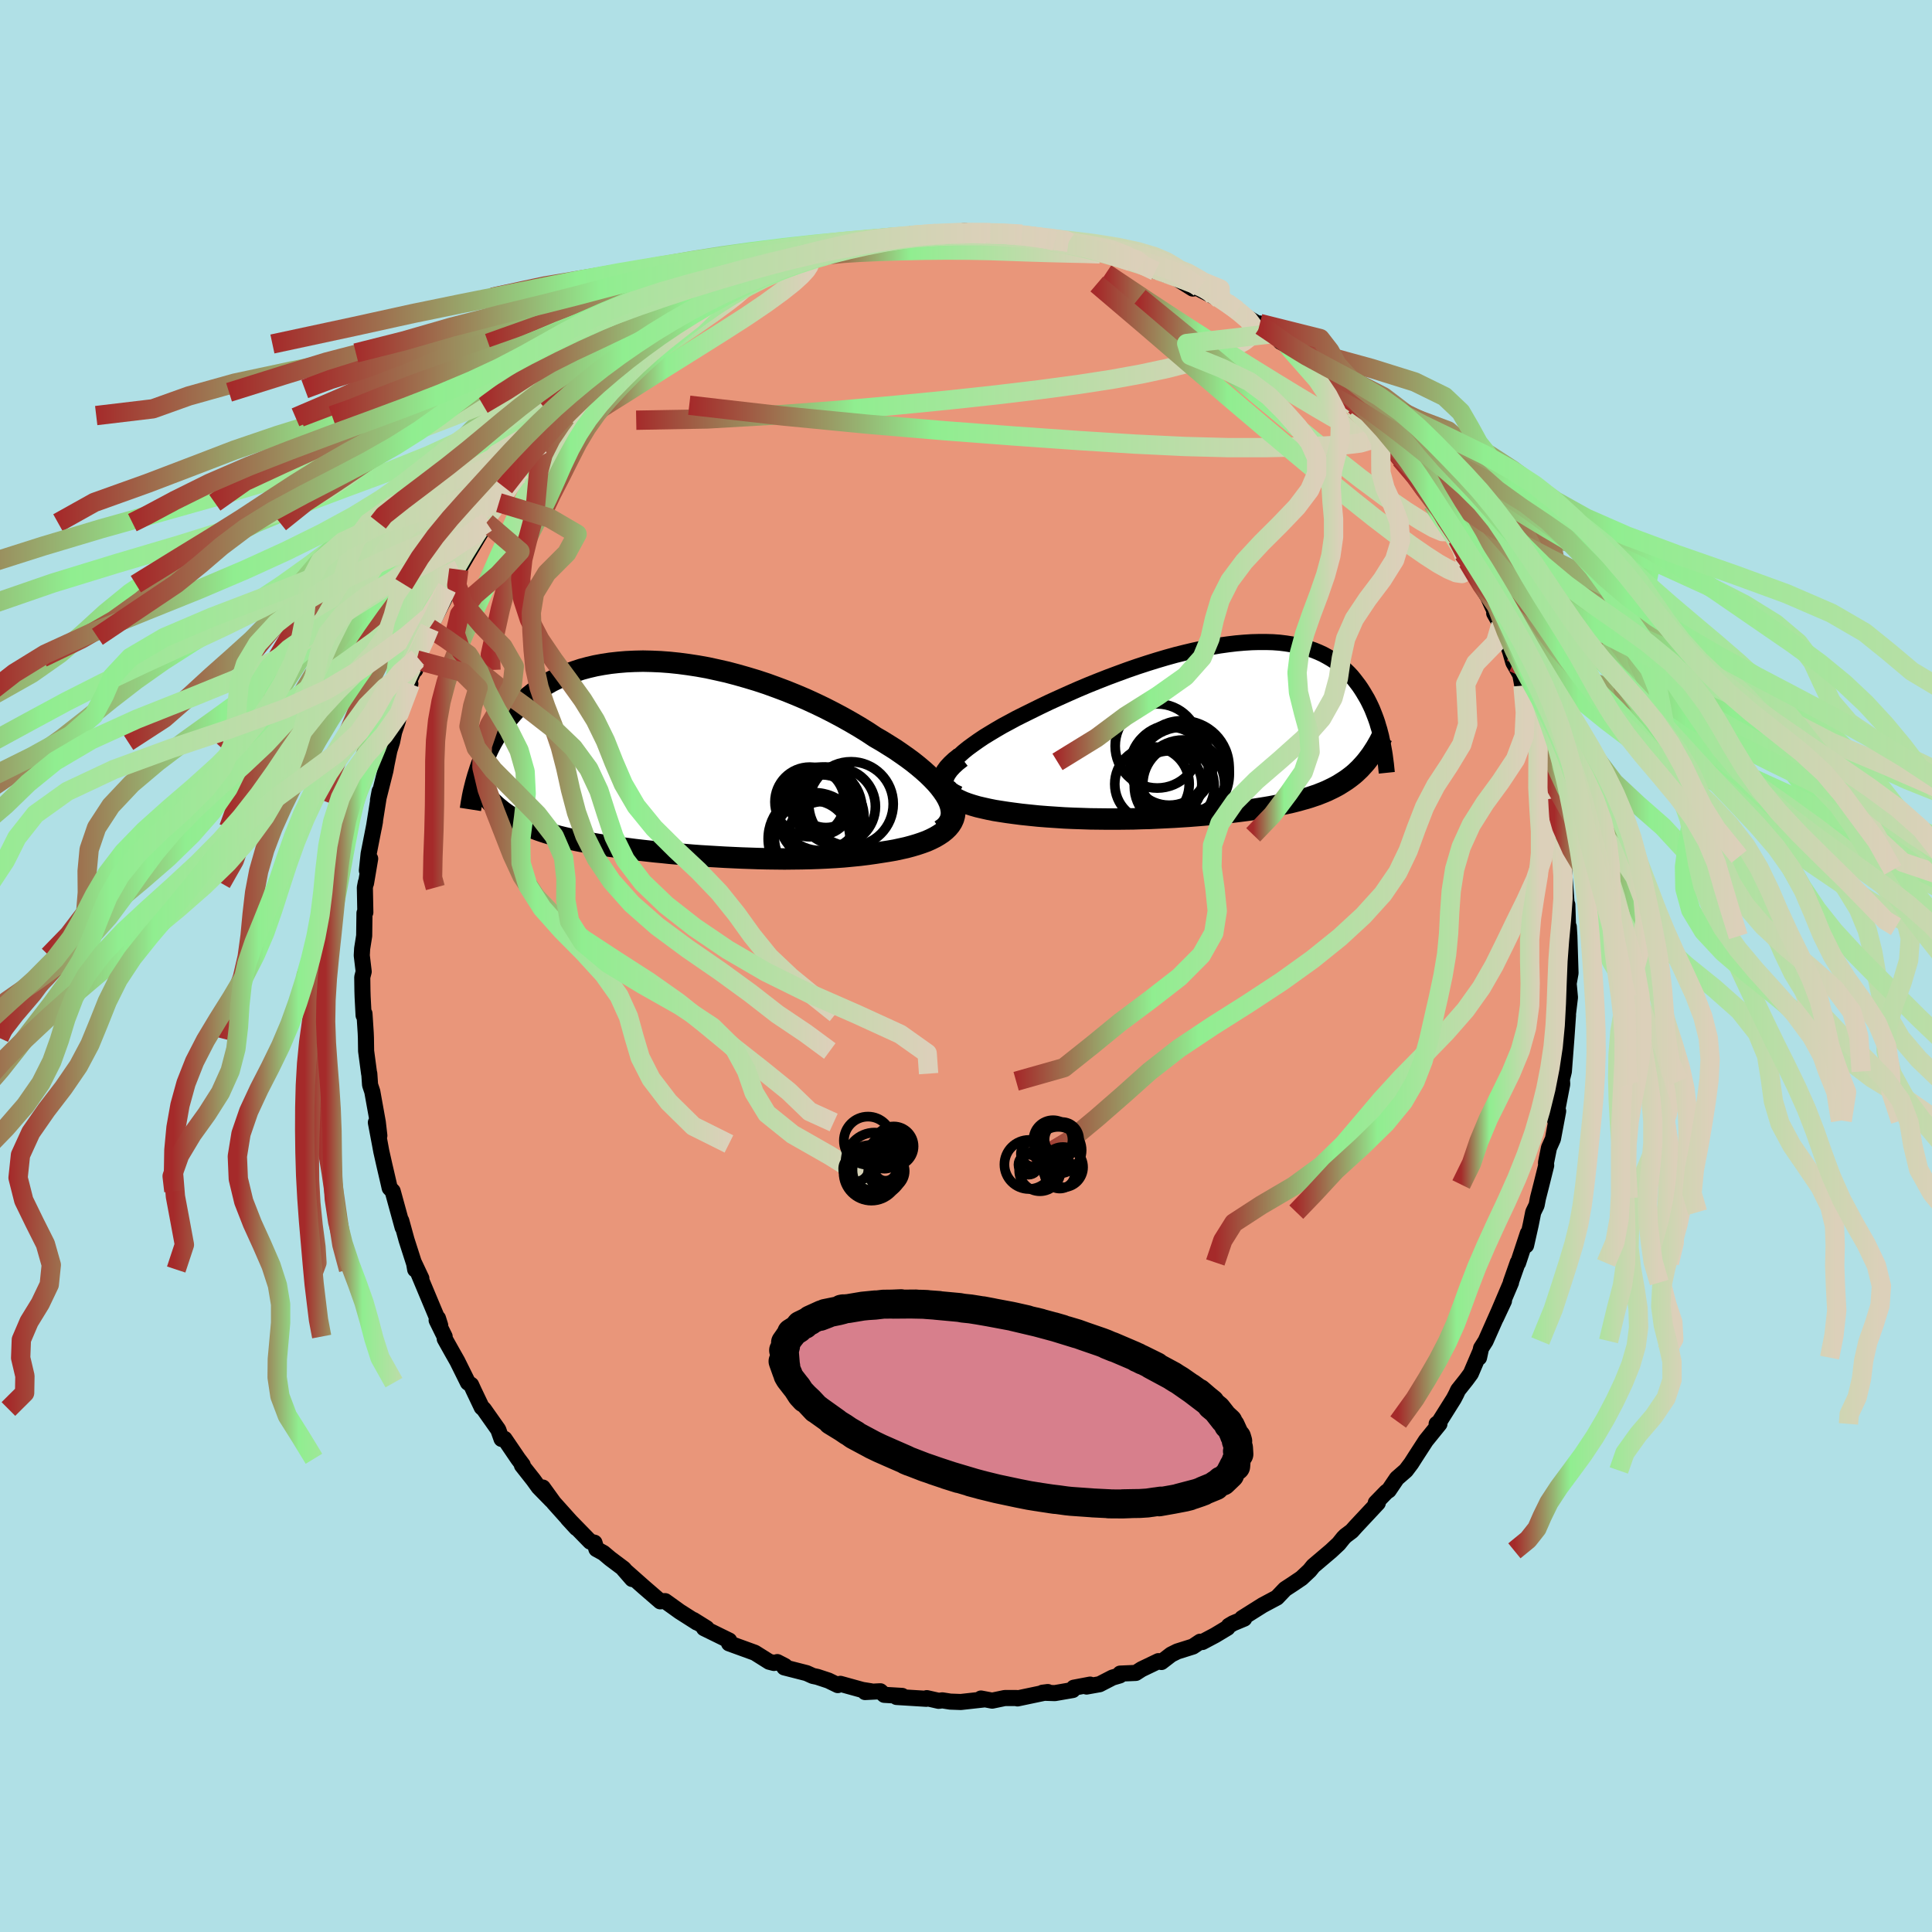 
  <svg viewBox="-100 -100 200 200" xmlns="http://www.w3.org/2000/svg" width="500" height="500" id="face-svg">
    <defs>
      <clipPath id="leftEyeClipPath">
        <polyline points="29.76,4.27 29.53,3.87 29.25,3.46 28.93,3.04 28.57,2.62 28.16,2.19 27.72,1.76 27.24,1.33 26.72,0.89 26.17,0.45 25.59,0.02 24.98,-0.41 24.34,-0.85 23.67,-1.27 22.98,-1.7 22.27,-2.11 21.47,-2.64 20.63,-3.16 19.76,-3.67 18.87,-4.17 17.95,-4.66 17.01,-5.14 16.05,-5.6 15.07,-6.05 14.08,-6.47 13.07,-6.88 12.06,-7.26 11.04,-7.63 10.01,-7.97 8.98,-8.28 7.96,-8.57 6.94,-8.84 5.92,-9.07 4.91,-9.29 3.91,-9.47 2.93,-9.62 1.95,-9.75 0.99,-9.85 0.05,-9.92 -0.87,-9.96 -1.77,-9.98 -2.65,-9.96 -3.51,-9.92 -4.34,-9.85 -5.15,-9.76 -5.93,-9.64 -6.69,-9.5 -7.42,-9.33 -8.13,-9.14 -8.8,-8.92 -9.45,-8.69 -10.07,-8.44 -10.67,-8.16 -11.24,-7.88 -11.78,-7.57 -12.29,-7.25 -12.78,-6.92 -13.24,-6.57 -13.68,-6.22 -14.1,-5.85 -14.49,-5.48 -14.86,-5.1 -15.21,-4.72 -15.55,-4.33 -15.86,-3.95 -16.16,-3.56 -16.45,-3.17 -16.71,-2.78 -16.97,-2.39 -17.2,-1.99 -17.43,-1.6 -17.64,-1.2 -17.83,-0.81 -18.01,-0.41 -18.18,-0.02 -18.34,0.37 -18.49,0.76 -18.63,1.15 -18.75,1.53 -18.87,1.9 -16.8,5.18 -16.55,5.38 -16.3,5.58 -16.04,5.77 -15.77,5.96 -15.49,6.14 -15.21,6.31 -14.91,6.48 -14.61,6.64 -14.29,6.8 -13.96,6.96 -13.63,7.11 -13.28,7.25 -12.92,7.39 -12.55,7.53 -12.17,7.66 -11.77,7.79 -11.37,7.91 -10.95,8.03 -10.51,8.15 -10.06,8.26 -9.59,8.37 -9.11,8.48 -8.61,8.59 -8.1,8.69 -7.56,8.79 -7.01,8.89 -6.44,8.99 -5.86,9.08 -5.25,9.17 -4.63,9.26 -3.99,9.35 -3.33,9.43 -2.65,9.52 -1.96,9.6 -1.24,9.68 -0.52,9.76 0.23,9.83 0.99,9.91 1.77,9.98 2.56,10.04 3.37,10.11 4.19,10.17 5.02,10.22 5.86,10.27 6.72,10.32 7.58,10.36 8.45,10.4 9.33,10.43 10.21,10.46 11.1,10.48 11.99,10.49 12.88,10.5 13.77,10.49 14.66,10.48 15.55,10.46 16.43,10.43 17.3,10.39 18.16,10.34 19.01,10.28 19.85,10.2 20.67,10.12 21.48,10.02 22.26,9.91 23.03,9.79 23.67,9.69 24.3,9.58 24.9,9.45 25.49,9.32 26.05,9.17 26.59,9.01 27.1,8.84 27.59,8.66 28.04,8.46 28.46,8.25 28.85,8.02 29.21,7.78 29.52,7.53 29.8,7.26 30.04,6.97" />
      </clipPath>
      <clipPath id="rightEyeClipPath">
        <polyline points="-29.85,3.95 -29.57,3.59 -29.24,3.23 -28.86,2.86 -28.44,2.48 -27.97,2.1 -27.45,1.72 -26.9,1.33 -26.32,0.94 -25.7,0.56 -25.05,0.17 -24.38,-0.22 -23.67,-0.6 -22.95,-0.99 -22.21,-1.36 -21.44,-1.74 -20.49,-2.21 -19.53,-2.67 -18.54,-3.12 -17.54,-3.57 -16.54,-4.01 -15.52,-4.44 -14.5,-4.85 -13.48,-5.25 -12.46,-5.63 -11.45,-6 -10.44,-6.35 -9.43,-6.68 -8.44,-6.99 -7.46,-7.28 -6.49,-7.55 -5.53,-7.79 -4.6,-8.01 -3.68,-8.21 -2.78,-8.38 -1.9,-8.53 -1.04,-8.65 -0.21,-8.75 0.6,-8.82 1.39,-8.87 2.15,-8.89 2.88,-8.89 3.59,-8.87 4.27,-8.82 4.93,-8.74 5.56,-8.64 6.16,-8.52 6.73,-8.38 7.28,-8.22 7.81,-8.04 8.3,-7.84 8.78,-7.62 9.22,-7.38 9.65,-7.13 10.05,-6.87 10.42,-6.59 10.78,-6.29 11.11,-5.99 11.43,-5.68 11.73,-5.36 12,-5.03 12.26,-4.69 12.51,-4.36 12.74,-4.02 12.96,-3.67 13.16,-3.33 13.36,-2.99 13.54,-2.64 13.71,-2.29 13.87,-1.94 14.01,-1.59 14.15,-1.23 14.28,-0.88 14.4,-0.53 14.5,-0.18 14.61,0.17 14.7,0.52 14.79,0.86 14.86,1.2 14.94,1.54 13.21,3.54 13.01,3.77 12.8,4 12.6,4.22 12.38,4.43 12.16,4.64 11.93,4.84 11.69,5.03 11.44,5.22 11.19,5.4 10.93,5.57 10.66,5.74 10.39,5.91 10.1,6.07 9.81,6.22 9.5,6.37 9.19,6.52 8.86,6.66 8.53,6.79 8.18,6.93 7.82,7.05 7.44,7.18 7.05,7.3 6.65,7.41 6.23,7.53 5.8,7.64 5.35,7.75 4.88,7.85 4.4,7.95 3.89,8.05 3.37,8.15 2.84,8.24 2.28,8.33 1.7,8.42 1.11,8.51 0.5,8.59 -0.14,8.67 -0.79,8.75 -1.46,8.82 -2.15,8.89 -2.85,8.96 -3.58,9.03 -4.32,9.09 -5.08,9.15 -5.86,9.2 -6.66,9.25 -7.47,9.29 -8.29,9.33 -9.13,9.37 -9.98,9.39 -10.84,9.42 -11.72,9.43 -12.6,9.44 -13.49,9.44 -14.39,9.43 -15.29,9.42 -16.19,9.39 -17.1,9.36 -18,9.32 -18.9,9.26 -19.8,9.2 -20.69,9.13 -21.57,9.04 -22.43,8.95 -23.28,8.84 -23.94,8.75 -24.59,8.65 -25.22,8.55 -25.82,8.43 -26.4,8.3 -26.96,8.17 -27.48,8.02 -27.98,7.86 -28.44,7.69 -28.86,7.5 -29.24,7.31 -29.59,7.1 -29.88,6.88 -30.13,6.64 -30.33,6.39" />
      </clipPath>
      <filter id="fuzzy">
        <feTurbulence id="turbulence" baseFrequency="0.05" numOctaves="3" type="noise" result="noise" />
        <feDisplacementMap in="SourceGraphic" in2="noise" scale="2" />
      </filter>
      <linearGradient id="rainbowGradient" x1="0%" y1="0%" x2="100%" y2="0%">
        <stop offset="0%" style="stop-color: rgb(165, 42, 42); stop-opacity: 1" />
        <stop offset="35.4%" style="stop-color: rgb(144, 238, 144); stop-opacity: 1" />
        <stop offset="100%" style="stop-color: rgb(220, 208, 186); stop-opacity: 1" />
      </linearGradient>
    </defs>
    <rect x="-100" y="-100" width="100%" height="100%" fill="rgb(176, 224, 230)" />
    <polyline id="faceContour" points="62.58,0.73 62.37,1.91 62.37,1.65 62.52,3.25 62.31,4.99 62.32,5.07 62.26,5.93 62.15,7.51 61.89,10.92 61.69,11.73 61.62,11.92 61.7,11.93 61.72,12.23 60.99,16.01 61.3,15.02 60.76,17.9 60.35,18.82 60.04,20.37 60.06,20.65 59.57,22.62 59.21,24.03 59.07,24.76 58.72,25.48 58.46,26.78 57.98,28.92 58.16,27.68 57.15,30.74 57.12,30.69 56.41,32.71 56.42,32.77 54.86,36.44 55.69,34.67 55.4,35.19 53.79,38.82 53.32,39.56 53.11,40.54 53.23,39.92 52.26,42.19 51.79,42.83 50.94,43.9 50.75,44.31 50.5,44.79 48.98,47.21 48.72,47.4 49.01,47.4 47.61,49.13 46.51,50.83 46.09,51.49 45.54,52.22 44.6,53.04 43.76,54.28 43.53,54.43 42.42,55.57 42.63,55.59 41.37,56.94 40.35,58.03 39.93,58.5 39.29,58.98 39.07,59.2 38.58,59.81 37.8,60.54 35.95,62.11 35.57,62.58 34.73,63.37 33.81,63.99 33.03,64.5 32.19,65.38 30.71,66.17 28.58,67.51 28.8,67.56 27.65,68.04 27.21,68.3 27.07,68.51 25.79,69.28 24.47,69.98 24.24,69.95 23.49,70.45 21.87,70.96 21.23,71.28 20.23,72.05 19.92,71.96 18.17,72.8 17.58,73.18 15.96,73.25 15.92,73.44 15.17,73.66 13.83,74.35 12.48,74.59 12.85,74.39 11.16,74.71 11.05,74.95 9.2,75.27 7.92,75.23 8.47,75.16 5.33,75.82 5.25,75.78 4.01,75.78 2.71,76.05 1.55,75.83 1.81,75.93 -0.54,76.19 -1.63,76.15 -2.45,76.02 -2.83,76.07 -4.06,75.79 -4.11,75.86 -7.19,75.67 -6.61,75.56 -8.46,75.45 -8.87,75.08 -10.45,75.16 -9.85,75.08 -10.73,74.94 -13.01,74.31 -13.27,74.44 -14.24,73.97 -15.39,73.59 -15.86,73.49 -16.5,73.2 -18.81,72.61 -18.74,72.47 -19.53,72.06 -19.88,72.15 -20.38,72.02 -21.86,71.09 -24.53,70.12 -24.51,69.83 -27.12,68.55 -26.85,68.55 -28.21,67.7 -27.86,67.96 -29.65,66.82 -30.33,66.33 -31.14,65.75 -31.49,65.75 -31.65,65.77 -33.36,64.29 -35.44,62.45 -34.56,63.46 -35.43,62.4 -36.83,61.35 -37.53,60.76 -38.26,60.36 -38.46,59.7 -38.9,59.59 -41.22,57.21 -40.32,58.19 -42.67,55.57 -43.81,53.99 -42.87,55.35 -44.24,53.95 -44.78,53.2 -45.97,51.69 -45.89,51.65 -46.37,51.01 -47.77,48.95 -48.08,48.96 -48.42,48 -49.93,45.86 -50.13,45.69 -50.96,43.95 -51.23,43.36 -51.56,43.13 -52.66,40.91 -53.21,39.94 -53.96,38.6 -53.97,38.36 -54.8,36.67 -54.66,36.47 -54.43,37.2 -55.29,35.15 -56.78,31.59 -56.38,32.34 -57.14,30.73 -57.02,31.42 -57.11,30.86 -57.91,28.37 -58.46,26.37 -58.32,27.06 -59.35,23.31 -59.66,22.98 -59.77,22.49 -60.21,20.6 -60.53,19.18 -60.67,18.42 -61.09,16.2 -60.73,17.56 -60.89,16.17 -61.46,13 -61.69,12.31 -61.77,11.14 -61.79,11.13 -62.1,8.8 -62.12,7.44 -62.14,6.95 -62.27,4.93 -62.36,5.11 -62.46,3.21 -62.48,2.58 -62.5,1.16 -62.35,0.58 -62.55,-1.09 -62.51,-1.8 -62.3,-3.13 -62.27,-5.48 -62.18,-5.55 -62.23,-8.12 -62.13,-8.65 -62.11,-8.57 -61.68,-11.11 -62.02,-9.88 -61.84,-11.61 -61.18,-14.97 -61.3,-14.32 -60.7,-18.09 -60.87,-17.17 -60.1,-20.23 -59.98,-20.9 -59.71,-22.22 -59.95,-21.48 -59.41,-23.21 -59.2,-24.22 -58.82,-25.35 -58.19,-28.01 -57.52,-29.2 -58.08,-28.49 -57.2,-30.48 -57.02,-30.64 -56.75,-31.91 -56.87,-31.68 -55.79,-34.23 -55.71,-34.08 -55.53,-34.99 -53.48,-39.04 -53.74,-39.09 -53.51,-39.11 -53.18,-39.53 -52.5,-41.04 -51.69,-42.44 -50.14,-45.04 -49.64,-45.9 -49.77,-45.99 -49.89,-45.89 -49.49,-46.26 -48.35,-47.96 -47.32,-49.55 -46.41,-50.87 -46.21,-50.92 -45.91,-51.38 -44.58,-53.27 -43.51,-54.49 -43.91,-54 -42.13,-55.81 -41.43,-56.98 -41.84,-56.42 -41.42,-56.8 -40.19,-58.13 -38.37,-59.73 -39.14,-59.39 -37.37,-60.79 -36.52,-61.55 -36.65,-61.51 -34.76,-63.16 -34.85,-63.1 -34.19,-63.46 -32.92,-64.48 -32.74,-64.39 -30.14,-66.43 -29.69,-66.65 -29.04,-67.11 -27.76,-67.95 -28.84,-67.36 -25.86,-69.11 -25.8,-69.23 -25.22,-69.36 -22.53,-70.98 -23.12,-70.6 -22.83,-70.79 -20.82,-71.45 -19.82,-72.07 -20.03,-71.91 -17.21,-73 -17.45,-72.82 -16.58,-73.26 -15.37,-73.51 -14.66,-73.68 -14.05,-74.11 -13.67,-73.93 -10.78,-74.76 -11.53,-74.48 -9.61,-75.11 -8.08,-75.12 -6.65,-75.58 -6.3,-75.48 -7.11,-75.36 -5.69,-75.76 -5.17,-75.59 -3.08,-75.84 -2.13,-75.89 -1.36,-75.84 -0.15,-76.1 0.73,-75.92 2.5,-75.91 2.08,-75.81 3.51,-75.91 4.17,-75.83 5.79,-75.76 6.86,-75.52 8.35,-75.26 7.77,-75.44 9.2,-75.04 11.63,-74.44 10.6,-74.93 12.97,-74.37 13.35,-74.26 16.16,-73.52 14.72,-73.69 17.47,-73.01 17.07,-72.94 18.2,-72.67 19.6,-71.93 19.8,-71.93 20.67,-71.57 21.5,-71.36 23.47,-70.13 24.17,-70.22 24.31,-69.99 26.33,-68.96 25.69,-69.32 28.1,-67.88 27.01,-68.66 28.27,-67.66 30.53,-66.28 30.42,-66.51 32,-65.49 33.43,-64.35 32.58,-64.61 33.23,-64.27 34.72,-63.16 35.77,-61.97 36.57,-61.43 36.85,-61.2 37.67,-60.84 40.35,-58.04 39.42,-58.83 40.32,-57.58 40.26,-58.03 43.16,-54.92 43.68,-54.28 43.64,-54.55 45.15,-52.56 44.98,-52.48 44.59,-53.09 46.17,-51.09 46.46,-50.82 47.73,-48.84 48.22,-48.52 48.52,-48.21 48.85,-47.44 49.56,-46.36 50.88,-44.19 51.33,-43.42 51.47,-42.71 51.93,-41.87 52.45,-41.37 53.21,-39.54 54.02,-38.26 54.95,-36.22 54.68,-36.52 55.36,-35.32 55.95,-33.89 55.98,-33.54 56.34,-32.53 56.66,-31.42 57.38,-30.16 57.68,-28.55 57.66,-29.03 58.34,-26.77 58.72,-25.59 59.22,-24.38 59.18,-24.12 59.71,-22.65 60.11,-21.13 60.28,-20.2 60.92,-17.39 60.57,-18.85 60.77,-16.79 61.16,-15.23 61.19,-15.02 61.4,-13.58 61.78,-11.32 61.83,-9.95 61.94,-9.76 61.96,-9.23 62.27,-5.25 62.25,-6.35 62.32,-4.09 62.38,-3.08 62.4,-4.06 62.46,-3.1 62.58,0.73 62.37,1.91" fill="rgb(233, 150, 122)" stroke="black" stroke-width="1.667" stroke-linejoin="round" filter="url(#fuzzy)" />
    <g transform="translate(28.18 -24.65)">
      <polyline id="rightCountour" points="-29.85,3.95 -29.57,3.59 -29.24,3.23 -28.86,2.86 -28.44,2.48 -27.97,2.1 -27.45,1.72 -26.9,1.33 -26.32,0.94 -25.7,0.56 -25.05,0.17 -24.38,-0.22 -23.67,-0.6 -22.95,-0.99 -22.21,-1.36 -21.44,-1.74 -20.49,-2.21 -19.53,-2.67 -18.54,-3.12 -17.54,-3.57 -16.54,-4.01 -15.52,-4.44 -14.5,-4.85 -13.48,-5.25 -12.46,-5.63 -11.45,-6 -10.44,-6.35 -9.43,-6.68 -8.44,-6.99 -7.46,-7.28 -6.49,-7.55 -5.53,-7.79 -4.6,-8.01 -3.68,-8.21 -2.78,-8.38 -1.9,-8.53 -1.04,-8.65 -0.21,-8.75 0.6,-8.82 1.39,-8.87 2.15,-8.89 2.88,-8.89 3.59,-8.87 4.27,-8.82 4.93,-8.74 5.56,-8.64 6.16,-8.52 6.73,-8.38 7.28,-8.22 7.81,-8.04 8.3,-7.84 8.78,-7.62 9.22,-7.38 9.65,-7.13 10.05,-6.87 10.42,-6.59 10.78,-6.29 11.11,-5.99 11.43,-5.68 11.73,-5.36 12,-5.03 12.26,-4.69 12.51,-4.36 12.74,-4.02 12.96,-3.67 13.16,-3.33 13.36,-2.99 13.54,-2.64 13.71,-2.29 13.87,-1.94 14.01,-1.59 14.15,-1.23 14.28,-0.88 14.4,-0.53 14.5,-0.18 14.61,0.17 14.7,0.52 14.79,0.86 14.86,1.2 14.94,1.54 13.21,3.54 13.01,3.77 12.8,4 12.6,4.22 12.38,4.43 12.16,4.64 11.93,4.84 11.69,5.03 11.44,5.22 11.19,5.4 10.93,5.57 10.66,5.74 10.39,5.91 10.1,6.07 9.81,6.22 9.5,6.37 9.19,6.52 8.86,6.66 8.53,6.79 8.18,6.93 7.82,7.05 7.44,7.18 7.05,7.3 6.65,7.41 6.23,7.53 5.8,7.64 5.35,7.75 4.88,7.85 4.4,7.95 3.89,8.05 3.37,8.15 2.84,8.24 2.28,8.33 1.7,8.42 1.11,8.51 0.5,8.59 -0.14,8.67 -0.79,8.75 -1.46,8.82 -2.15,8.89 -2.85,8.96 -3.58,9.03 -4.32,9.09 -5.08,9.15 -5.86,9.2 -6.66,9.25 -7.47,9.29 -8.29,9.33 -9.13,9.37 -9.98,9.39 -10.84,9.42 -11.72,9.43 -12.6,9.44 -13.49,9.44 -14.39,9.43 -15.29,9.42 -16.19,9.39 -17.1,9.36 -18,9.32 -18.9,9.26 -19.8,9.2 -20.69,9.13 -21.57,9.04 -22.43,8.95 -23.28,8.84 -23.94,8.75 -24.59,8.65 -25.22,8.55 -25.82,8.43 -26.4,8.3 -26.96,8.17 -27.48,8.02 -27.98,7.86 -28.44,7.69 -28.86,7.5 -29.24,7.31 -29.59,7.1 -29.88,6.88 -30.13,6.64 -30.33,6.39" fill="white" stroke="white" stroke-width="0" stroke-linejoin="round" filter="url(#fuzzy)" />
    </g>
    <g transform="translate(-31.67 -21.58)">
      <polyline id="leftCountour" points="29.76,4.27 29.53,3.87 29.25,3.46 28.93,3.04 28.57,2.62 28.16,2.19 27.72,1.76 27.24,1.33 26.72,0.89 26.17,0.45 25.59,0.02 24.98,-0.41 24.34,-0.85 23.67,-1.27 22.98,-1.7 22.27,-2.11 21.47,-2.64 20.63,-3.16 19.76,-3.67 18.87,-4.17 17.95,-4.66 17.01,-5.14 16.05,-5.6 15.07,-6.05 14.08,-6.47 13.07,-6.88 12.06,-7.26 11.04,-7.63 10.01,-7.97 8.98,-8.28 7.96,-8.57 6.94,-8.84 5.92,-9.07 4.91,-9.29 3.91,-9.47 2.93,-9.62 1.95,-9.75 0.99,-9.85 0.05,-9.92 -0.87,-9.96 -1.77,-9.98 -2.65,-9.96 -3.51,-9.92 -4.34,-9.85 -5.15,-9.76 -5.93,-9.64 -6.69,-9.5 -7.42,-9.33 -8.13,-9.14 -8.8,-8.92 -9.45,-8.69 -10.07,-8.44 -10.67,-8.16 -11.24,-7.88 -11.78,-7.57 -12.29,-7.25 -12.78,-6.92 -13.24,-6.57 -13.68,-6.22 -14.1,-5.85 -14.49,-5.48 -14.86,-5.1 -15.21,-4.72 -15.55,-4.33 -15.86,-3.95 -16.16,-3.56 -16.45,-3.17 -16.71,-2.78 -16.97,-2.39 -17.2,-1.99 -17.43,-1.6 -17.64,-1.2 -17.83,-0.81 -18.01,-0.41 -18.18,-0.02 -18.34,0.37 -18.49,0.76 -18.63,1.15 -18.75,1.53 -18.87,1.9 -16.8,5.18 -16.55,5.38 -16.3,5.58 -16.04,5.77 -15.77,5.96 -15.49,6.14 -15.21,6.31 -14.91,6.48 -14.61,6.64 -14.29,6.8 -13.96,6.96 -13.63,7.11 -13.28,7.25 -12.92,7.39 -12.55,7.53 -12.17,7.66 -11.77,7.79 -11.37,7.91 -10.95,8.03 -10.51,8.15 -10.06,8.26 -9.59,8.37 -9.11,8.48 -8.61,8.59 -8.1,8.69 -7.56,8.79 -7.01,8.89 -6.44,8.99 -5.86,9.08 -5.25,9.17 -4.63,9.26 -3.99,9.35 -3.33,9.43 -2.65,9.52 -1.96,9.6 -1.24,9.68 -0.52,9.76 0.23,9.83 0.99,9.91 1.77,9.98 2.56,10.04 3.37,10.11 4.19,10.17 5.02,10.22 5.86,10.27 6.72,10.32 7.58,10.36 8.45,10.4 9.33,10.43 10.21,10.46 11.1,10.48 11.99,10.49 12.88,10.5 13.77,10.49 14.66,10.48 15.55,10.46 16.43,10.43 17.3,10.39 18.16,10.34 19.01,10.28 19.85,10.2 20.67,10.12 21.48,10.02 22.26,9.91 23.03,9.79 23.67,9.69 24.3,9.58 24.9,9.45 25.49,9.32 26.05,9.17 26.59,9.01 27.1,8.84 27.59,8.66 28.04,8.46 28.46,8.25 28.85,8.02 29.21,7.78 29.52,7.53 29.8,7.26 30.04,6.97" fill="white" stroke="white" stroke-width="0" stroke-linejoin="round" filter="url(#fuzzy)" />
    </g>
    <g transform="translate(28.18 -24.65)">
      <polyline id="rightUpper" points="-28.93,6.85 -29.38,6.63 -29.74,6.39 -30.02,6.14 -30.21,5.87 -30.32,5.58 -30.36,5.28 -30.33,4.96 -30.23,4.63 -30.07,4.29 -29.85,3.95 -29.57,3.59 -29.24,3.23 -28.86,2.86 -28.44,2.48 -27.97,2.1 -27.45,1.72 -26.9,1.33 -26.32,0.94 -25.7,0.56 -25.05,0.17 -24.38,-0.22 -23.67,-0.6 -22.95,-0.99 -22.21,-1.36 -21.44,-1.74 -20.49,-2.21 -19.53,-2.67 -18.54,-3.12 -17.54,-3.57 -16.54,-4.01 -15.52,-4.44 -14.5,-4.85 -13.48,-5.25 -12.46,-5.63 -11.45,-6 -10.44,-6.35 -9.43,-6.68 -8.44,-6.99 -7.46,-7.28 -6.49,-7.55 -5.53,-7.79 -4.6,-8.01 -3.68,-8.21 -2.78,-8.38 -1.9,-8.53 -1.04,-8.65 -0.21,-8.75 0.6,-8.82 1.39,-8.87 2.15,-8.89 2.88,-8.89 3.59,-8.87 4.27,-8.82 4.93,-8.74 5.56,-8.64 6.16,-8.52 6.73,-8.38 7.28,-8.22 7.81,-8.04 8.3,-7.84 8.78,-7.62 9.22,-7.38 9.65,-7.13 10.05,-6.87 10.42,-6.59 10.78,-6.29 11.11,-5.99 11.43,-5.68 11.73,-5.36 12,-5.03 12.26,-4.69 12.51,-4.36 12.74,-4.02 12.96,-3.67 13.16,-3.33 13.36,-2.99 13.54,-2.64 13.71,-2.29 13.87,-1.94 14.01,-1.59 14.15,-1.23 14.28,-0.88 14.4,-0.53 14.5,-0.18 14.61,0.17 14.7,0.52 14.79,0.86 14.86,1.2 14.94,1.54 15,1.87 15.06,2.2 15.12,2.53 15.17,2.85 15.21,3.16 15.25,3.47 15.29,3.77 15.32,4.07 15.35,4.36 15.38,4.65" fill="none" stroke="black" stroke-width="1.667" stroke-linejoin="round" filter="url(#fuzzy)" />
      <polyline id="rightLower" points="-28.7,3.05 -29.22,3.46 -29.64,3.85 -29.98,4.22 -30.24,4.58 -30.43,4.92 -30.54,5.24 -30.58,5.55 -30.56,5.85 -30.47,6.13 -30.33,6.39 -30.13,6.64 -29.88,6.88 -29.59,7.1 -29.24,7.31 -28.86,7.5 -28.44,7.69 -27.98,7.86 -27.48,8.02 -26.96,8.17 -26.4,8.3 -25.82,8.43 -25.22,8.55 -24.59,8.65 -23.94,8.75 -23.28,8.84 -22.43,8.95 -21.57,9.04 -20.69,9.13 -19.8,9.2 -18.9,9.26 -18,9.32 -17.1,9.36 -16.19,9.39 -15.29,9.42 -14.39,9.43 -13.49,9.44 -12.6,9.44 -11.72,9.43 -10.84,9.42 -9.98,9.39 -9.13,9.37 -8.29,9.33 -7.47,9.29 -6.66,9.25 -5.86,9.2 -5.08,9.15 -4.32,9.09 -3.58,9.03 -2.85,8.96 -2.15,8.89 -1.46,8.82 -0.79,8.75 -0.14,8.67 0.5,8.59 1.11,8.51 1.7,8.42 2.28,8.33 2.84,8.24 3.37,8.15 3.89,8.05 4.4,7.95 4.88,7.85 5.35,7.75 5.8,7.64 6.23,7.53 6.65,7.41 7.05,7.3 7.44,7.18 7.82,7.05 8.18,6.93 8.53,6.79 8.86,6.66 9.19,6.52 9.5,6.37 9.81,6.22 10.1,6.07 10.39,5.91 10.66,5.74 10.93,5.57 11.19,5.4 11.44,5.22 11.69,5.03 11.93,4.84 12.16,4.64 12.38,4.43 12.6,4.22 12.8,4 13.01,3.77 13.21,3.54 13.4,3.3 13.58,3.06 13.77,2.81 13.94,2.55 14.11,2.29 14.28,2.02 14.44,1.74 14.6,1.46 14.75,1.17 14.9,0.87" fill="none" stroke="black" stroke-width="2.222" stroke-linejoin="round" filter="url(#fuzzy)" />
      <circle r="4.844" cx="-5.766" cy="4.767" stroke="black" fill="none" stroke-width="1.0" filter="url(#fuzzy)" clip-path="url(#rightEyeClipPath)" /><circle r="3.854" cx="-8.926" cy="5.817" stroke="black" fill="none" stroke-width="1.0" filter="url(#fuzzy)" clip-path="url(#rightEyeClipPath)" /><circle r="4.24" cx="-6.886" cy="3.937" stroke="black" fill="none" stroke-width="1.0" filter="url(#fuzzy)" clip-path="url(#rightEyeClipPath)" /><circle r="3.424" cx="-7.191" cy="5.807" stroke="black" fill="none" stroke-width="1.0" filter="url(#fuzzy)" clip-path="url(#rightEyeClipPath)" /><circle r="4.056" cx="-7.141" cy="3.952" stroke="black" fill="none" stroke-width="1.0" filter="url(#fuzzy)" clip-path="url(#rightEyeClipPath)" /><circle r="4.356" cx="-8.381" cy="1.872" stroke="black" fill="none" stroke-width="1.0" filter="url(#fuzzy)" clip-path="url(#rightEyeClipPath)" /><circle r="4.14" cx="-6.616" cy="6.052" stroke="black" fill="none" stroke-width="1.0" filter="url(#fuzzy)" clip-path="url(#rightEyeClipPath)" /><circle r="4.238" cx="-5.641" cy="5.842" stroke="black" fill="none" stroke-width="1.0" filter="url(#fuzzy)" clip-path="url(#rightEyeClipPath)" /><circle r="4.838" cx="-5.776" cy="4.097" stroke="black" fill="none" stroke-width="1.0" filter="url(#fuzzy)" clip-path="url(#rightEyeClipPath)" /><circle r="4.454" cx="-5.691" cy="5.707" stroke="black" fill="none" stroke-width="1.0" filter="url(#fuzzy)" clip-path="url(#rightEyeClipPath)" />
      </g>
    <g transform="translate(-31.67 -21.58)">
      <polyline id="leftUpper" points="29.04,7.54 29.39,7.3 29.67,7.03 29.88,6.74 30.04,6.43 30.13,6.11 30.17,5.77 30.14,5.41 30.07,5.05 29.94,4.66 29.76,4.27 29.53,3.87 29.25,3.46 28.93,3.04 28.57,2.62 28.16,2.19 27.72,1.76 27.24,1.33 26.72,0.89 26.17,0.45 25.59,0.02 24.98,-0.41 24.34,-0.85 23.67,-1.27 22.98,-1.7 22.27,-2.11 21.47,-2.64 20.63,-3.16 19.76,-3.67 18.87,-4.17 17.95,-4.66 17.01,-5.14 16.05,-5.6 15.07,-6.05 14.08,-6.47 13.07,-6.88 12.06,-7.26 11.04,-7.63 10.01,-7.97 8.98,-8.28 7.96,-8.57 6.94,-8.84 5.92,-9.07 4.91,-9.29 3.91,-9.47 2.93,-9.62 1.95,-9.75 0.99,-9.85 0.05,-9.92 -0.87,-9.96 -1.77,-9.98 -2.65,-9.96 -3.51,-9.92 -4.34,-9.85 -5.15,-9.76 -5.93,-9.64 -6.69,-9.5 -7.42,-9.33 -8.13,-9.14 -8.8,-8.92 -9.45,-8.69 -10.07,-8.44 -10.67,-8.16 -11.24,-7.88 -11.78,-7.57 -12.29,-7.25 -12.78,-6.92 -13.24,-6.57 -13.68,-6.22 -14.1,-5.85 -14.49,-5.48 -14.86,-5.1 -15.21,-4.72 -15.55,-4.33 -15.86,-3.95 -16.16,-3.56 -16.45,-3.17 -16.71,-2.78 -16.97,-2.39 -17.2,-1.99 -17.43,-1.6 -17.64,-1.2 -17.83,-0.81 -18.01,-0.41 -18.18,-0.02 -18.34,0.37 -18.49,0.76 -18.63,1.15 -18.75,1.53 -18.87,1.9 -18.98,2.28 -19.08,2.64 -19.17,3 -19.26,3.36 -19.34,3.71 -19.41,4.05 -19.47,4.39 -19.53,4.72 -19.58,5.05 -19.63,5.37" fill="none" stroke="black" stroke-width="2.222" stroke-linejoin="round" filter="url(#fuzzy)" />
      <polyline id="leftLower" points="29.59,3.12 29.9,3.59 30.15,4.04 30.33,4.47 30.45,4.88 30.51,5.28 30.52,5.65 30.47,6.01 30.38,6.34 30.23,6.67 30.04,6.97 29.8,7.26 29.52,7.53 29.21,7.78 28.85,8.02 28.46,8.25 28.04,8.46 27.59,8.66 27.1,8.84 26.59,9.01 26.05,9.17 25.49,9.32 24.9,9.45 24.3,9.58 23.67,9.69 23.03,9.79 22.26,9.91 21.48,10.02 20.67,10.12 19.85,10.2 19.01,10.28 18.16,10.34 17.3,10.39 16.43,10.43 15.55,10.46 14.66,10.48 13.77,10.49 12.88,10.5 11.99,10.49 11.1,10.48 10.21,10.46 9.33,10.43 8.45,10.4 7.58,10.36 6.72,10.32 5.86,10.27 5.02,10.22 4.19,10.17 3.37,10.11 2.56,10.04 1.77,9.98 0.99,9.91 0.23,9.83 -0.52,9.76 -1.24,9.68 -1.96,9.6 -2.65,9.52 -3.33,9.43 -3.99,9.35 -4.63,9.26 -5.25,9.17 -5.86,9.08 -6.44,8.99 -7.01,8.89 -7.56,8.79 -8.1,8.69 -8.61,8.59 -9.11,8.48 -9.59,8.37 -10.06,8.26 -10.51,8.15 -10.95,8.03 -11.37,7.91 -11.77,7.79 -12.17,7.66 -12.55,7.53 -12.92,7.39 -13.28,7.25 -13.63,7.11 -13.96,6.96 -14.29,6.8 -14.61,6.64 -14.91,6.48 -15.21,6.31 -15.49,6.14 -15.77,5.96 -16.04,5.77 -16.3,5.58 -16.55,5.38 -16.8,5.18 -17.04,4.97 -17.26,4.76 -17.49,4.54 -17.7,4.31 -17.91,4.08 -18.11,3.84 -18.31,3.6 -18.49,3.35 -18.68,3.1 -18.86,2.84" fill="none" stroke="black" stroke-width="2.222" stroke-linejoin="round" filter="url(#fuzzy)" />
      <circle r="3.134" cx="17.171" cy="4.116" stroke="black" fill="none" stroke-width="1.0" filter="url(#fuzzy)" clip-path="url(#leftEyeClipPath)" /><circle r="3.146" cx="16.641" cy="4.851" stroke="black" fill="none" stroke-width="1.0" filter="url(#fuzzy)" clip-path="url(#leftEyeClipPath)" /><circle r="4.764" cx="15.956" cy="8.401" stroke="black" fill="none" stroke-width="1.0" filter="url(#fuzzy)" clip-path="url(#leftEyeClipPath)" /><circle r="3.606" cx="15.496" cy="4.596" stroke="black" fill="none" stroke-width="1.0" filter="url(#fuzzy)" clip-path="url(#leftEyeClipPath)" /><circle r="3.978" cx="18.316" cy="5.071" stroke="black" fill="none" stroke-width="1.0" filter="url(#fuzzy)" clip-path="url(#leftEyeClipPath)" /><circle r="3.912" cx="15.746" cy="8.351" stroke="black" fill="none" stroke-width="1.0" filter="url(#fuzzy)" clip-path="url(#leftEyeClipPath)" /><circle r="3.53" cx="16.846" cy="8.081" stroke="black" fill="none" stroke-width="1.0" filter="url(#fuzzy)" clip-path="url(#leftEyeClipPath)" /><circle r="4.372" cx="19.766" cy="4.806" stroke="black" fill="none" stroke-width="1.0" filter="url(#fuzzy)" clip-path="url(#leftEyeClipPath)" /><circle r="4.422" cx="16.696" cy="6.206" stroke="black" fill="none" stroke-width="1.0" filter="url(#fuzzy)" clip-path="url(#leftEyeClipPath)" /><circle r="4.32" cx="16.586" cy="5.311" stroke="black" fill="none" stroke-width="1.0" filter="url(#fuzzy)" clip-path="url(#leftEyeClipPath)" />
    </g>
    <g id="hairs">
      <polyline points="-32.74,-64.39 -30.89,-65.78 -29.66,-66.61 -28.61,-67.25 -27.56,-67.85 -26.47,-68.46 -25.31,-69.09 -24.14,-69.72 -23.01,-70.31 -21.98,-70.84 -21.07,-71.29 -20.31,-71.66 -19.7,-71.95 -19.29,-72.14 -19.1,-72.24 -19.21,-72.2 -19.66,-72.02 -20.51,-71.67 -21.76,-71.16" fill="none" stroke="url(#rainbowGradient)" stroke-width="2" stroke-linejoin="round" filter="url(#fuzzy)" /><polyline points="27.01,-68.66 28.28,-67.69 29.2,-66.91 29.68,-66.27 29.75,-65.7 29.43,-65.18 28.78,-64.67 27.81,-64.14 26.56,-63.59 24.99,-63.02 23.08,-62.44 20.79,-61.85 18.12,-61.28 15.03,-60.72 11.5,-60.18 7.54,-59.65 3.11,-59.12 -1.78,-58.59 -7.17,-58.06 -13.13,-57.53 -19.67,-57.04 -26.74,-56.63 -34.14,-56.5" fill="none" stroke="url(#rainbowGradient)" stroke-width="2" stroke-linejoin="round" filter="url(#fuzzy)" /><polyline points="39.42,-58.83 40.14,-57.97 40.96,-57.12 41.76,-56.26 42.32,-55.57 42.58,-55.13 42.55,-54.91 42.28,-54.88 41.81,-54.99 41.16,-55.22 40.32,-55.59 39.26,-56.11 37.93,-56.84 36.3,-57.79 34.35,-58.96 32.07,-60.35 29.4,-62 26.31,-63.95 22.76,-66.22 18.81,-68.81 14.48,-71.7" fill="none" stroke="url(#rainbowGradient)" stroke-width="2" stroke-linejoin="round" filter="url(#fuzzy)" /><polyline points="48.85,-47.44 49.52,-46.3 49.9,-45.39 49.82,-44.96 49.31,-44.97 48.41,-45.35 47.16,-46.06 45.52,-47.1 43.42,-48.55 40.8,-50.5 37.6,-53.02 33.79,-56.14 29.32,-59.86 24.09,-64.21 17.96,-69.21" fill="none" stroke="url(#rainbowGradient)" stroke-width="2" stroke-linejoin="round" filter="url(#fuzzy)" /><polyline points="40.26,-58.03 42,-55.98 42.36,-55 41.89,-54.46 40.8,-54.14 39.14,-53.94 36.97,-53.82 34.27,-53.73 31.02,-53.66 27.16,-53.66 22.65,-53.78 17.46,-54.03 11.6,-54.4 5.06,-54.86 -2.19,-55.41 -10.22,-56.09 -19.07,-56.95 -28.65,-58.05" fill="none" stroke="url(#rainbowGradient)" stroke-width="2" stroke-linejoin="round" filter="url(#fuzzy)" /><polyline points="50.88,-44.19 51.19,-43.51 51.4,-42.91 51.59,-42.33 51.74,-41.74 51.79,-41.2 51.67,-40.81 51.34,-40.63 50.77,-40.71 49.95,-41.06 48.89,-41.65 47.59,-42.49 46.04,-43.56 44.25,-44.88 42.2,-46.45 39.87,-48.31 37.22,-50.47 34.24,-52.95 30.9,-55.75 27.18,-58.91 23.08,-62.42 18.58,-66.29 13.53,-70.59" fill="none" stroke="url(#rainbowGradient)" stroke-width="2" stroke-linejoin="round" filter="url(#fuzzy)" /><polyline points="-20.03,-71.91 -18.29,-72.56 -17.47,-72.83 -16.92,-72.96 -16.53,-73 -16.28,-72.94 -16.19,-72.78 -16.26,-72.5 -16.53,-72.08 -17.05,-71.51 -17.87,-70.76 -19.07,-69.81 -20.69,-68.63 -22.77,-67.22 -25.28,-65.61 -28.16,-63.8 -31.39,-61.78 -35.02,-59.47 -39.18,-56.86" fill="none" stroke="url(#rainbowGradient)" stroke-width="2" stroke-linejoin="round" filter="url(#fuzzy)" /><polyline points="46.46,-50.82 47.42,-49.43 48.1,-48.52 48.68,-47.67 49.28,-46.74 49.88,-45.74 50.43,-44.79 50.87,-44.02 51.13,-43.54 51.2,-43.39 51.08,-43.58 50.77,-44.07 50.27,-44.86 49.5,-46.04 48.31,-47.87" fill="none" stroke="url(#rainbowGradient)" stroke-width="2" stroke-linejoin="round" filter="url(#fuzzy)" /><polyline points="-25.86,-69.11 -25.53,-69.31 -24.81,-69.68 -24.09,-70.05 -23.55,-70.29 -23.19,-70.39 -23.01,-70.36 -23.03,-70.2 -23.29,-69.88 -23.87,-69.38 -24.8,-68.66 -26.14,-67.68 -27.92,-66.43 -30.17,-64.9 -32.89,-63.08 -36.1,-60.93" fill="none" stroke="url(#rainbowGradient)" stroke-width="2" stroke-linejoin="round" filter="url(#fuzzy)" /><polyline points="-16.58,-73.26 -15.46,-73.47 -14.24,-73.63 -12.75,-73.77 -10.96,-73.88 -8.91,-73.97 -6.7,-74.04 -4.38,-74.09 -2.06,-74.11 0.19,-74.1 2.35,-74.06 4.41,-73.99 6.43,-73.92 8.42,-73.86 10.36,-73.81 12.17,-73.77 13.85,-73.72" fill="none" stroke="url(#rainbowGradient)" stroke-width="2" stroke-linejoin="round" filter="url(#fuzzy)" /><polyline points="-1.36,-75.84 -3.2,-75.79 -5.01,-75.63 -6.88,-75.34 -8.86,-74.98 -10.89,-74.57 -12.91,-74.13 -14.89,-73.66 -16.86,-73.13 -18.86,-72.54 -20.87,-71.86 -22.88,-71.09 -24.87,-70.24 -26.83,-69.3 -28.78,-68.29 -30.74,-67.22 -32.73,-66.09 -34.78,-64.92 -36.87,-63.69 -38.98,-62.42 -41.07,-61.1 -43.1,-59.74 -45.05,-58.32 -46.95,-56.85 -48.82,-55.33 -50.69,-53.74 -52.62,-52.11 -54.63,-50.42 -56.73,-48.7 -58.94,-46.94 -61.25,-45.14 -63.62,-43.28 -65.95,-41.32 -68.15,-39.24 -70.17,-37.01 -72.07,-34.62 -73.99,-32.27 -75.67,-30.64" fill="none" stroke="url(#rainbowGradient)" stroke-width="2" stroke-linejoin="round" filter="url(#fuzzy)" /><polyline points="-3.08,-75.84 -5.07,-75.69 -6.93,-75.4 -9.22,-75.02 -11.91,-74.6 -14.92,-74.17 -18.12,-73.72 -21.42,-73.24 -24.77,-72.68 -28.15,-72.04 -31.5,-71.31 -34.75,-70.48 -37.85,-69.57 -40.86,-68.59 -44.01,-67.55 -47.61,-66.46 -51.97,-65.32 -57.23,-64.12 -63.29,-62.88 -69.71,-61.62 -75.7,-60.34 -80.45,-59.01 -84.17,-57.68 -90.04,-56.98" fill="none" stroke="url(#rainbowGradient)" stroke-width="2" stroke-linejoin="round" filter="url(#fuzzy)" /><polyline points="-5.17,-75.59 -6.52,-75.46 -7.79,-75.31 -9.39,-75.03 -11.22,-74.62 -13.16,-74.12 -15.11,-73.55 -17.03,-72.91 -18.92,-72.24 -20.79,-71.52 -22.63,-70.76 -24.46,-69.94 -26.27,-69.05 -28.1,-68.07 -29.94,-67.01 -31.8,-65.86 -33.65,-64.68 -35.45,-63.48 -37.21,-62.25 -39,-60.93 -40.89,-59.49 -42.82,-57.97 -44.68,-56.42" fill="none" stroke="url(#rainbowGradient)" stroke-width="2" stroke-linejoin="round" filter="url(#fuzzy)" /><polyline points="-6.3,-75.48 -8.63,-75.05 -11.01,-74.57 -13.17,-74.12 -15.16,-73.67 -17.07,-73.18 -18.99,-72.6 -20.96,-71.93 -22.96,-71.16 -24.97,-70.3 -26.96,-69.35 -28.92,-68.34 -30.9,-67.27 -32.97,-66.14 -35.21,-64.97 -37.64,-63.75 -40.2,-62.49 -42.79,-61.18 -45.27,-59.83 -47.52,-58.44 -49.47,-56.99 -51.13,-55.48 -52.62,-53.91 -54.09,-52.27 -55.69,-50.58 -57.49,-48.87 -59.43,-47.17 -61.4,-45.45 -63.42,-43.6 -65.83,-41.4 -68.71,-39.11" fill="none" stroke="url(#rainbowGradient)" stroke-width="2" stroke-linejoin="round" filter="url(#fuzzy)" /><polyline points="-8.08,-75.12 -10.83,-74.56 -12.83,-74.1 -14.46,-73.67 -15.99,-73.2 -17.54,-72.65 -19.18,-71.98 -20.86,-71.22 -22.57,-70.35 -24.24,-69.41 -25.85,-68.4 -27.38,-67.34 -28.86,-66.23 -30.3,-65.07 -31.73,-63.86 -33.12,-62.61 -34.48,-61.32 -35.78,-59.99 -37.03,-58.63 -38.21,-57.21 -39.26,-55.73 -40.19,-54.18 -41.02,-52.56 -41.89,-50.82 -42.91,-48.84 -44.13,-46.26" fill="none" stroke="url(#rainbowGradient)" stroke-width="2" stroke-linejoin="round" filter="url(#fuzzy)" /><polyline points="-9.61,-75.11 -11.38,-74.67 -13.47,-74.11 -15.51,-73.48 -17.46,-72.81 -19.34,-72.1 -21.15,-71.35 -22.93,-70.54 -24.71,-69.67 -26.49,-68.72 -28.29,-67.69 -30.12,-66.58 -31.96,-65.41 -33.81,-64.19 -35.64,-62.92 -37.43,-61.62 -39.14,-60.28 -40.79,-58.9 -42.38,-57.48 -43.94,-56.01 -45.5,-54.49 -47.1,-52.9 -48.72,-51.24 -50.35,-49.52 -51.95,-47.73 -53.52,-45.89 -55.07,-43.97 -56.62,-41.99 -58.21,-39.94 -59.76,-37.87 -61.17,-35.83 -62.3,-33.88 -63.19,-32.08 -64.13,-30.48" fill="none" stroke="url(#rainbowGradient)" stroke-width="2" stroke-linejoin="round" filter="url(#fuzzy)" /><polyline points="-10.78,-74.76 -16.36,-74.14 -18.18,-73.51 -19.68,-72.83 -21.52,-72.13 -23.64,-71.39 -25.99,-70.61 -28.55,-69.77 -31.3,-68.84 -34.19,-67.83 -37.2,-66.73 -40.29,-65.57 -43.48,-64.37 -46.77,-63.12 -50.18,-61.85 -53.79,-60.53 -57.68,-59.18 -61.95,-57.8 -66.53,-56.4 -71.21,-54.95 -75.7,-53.42 -80.02,-51.76 -84.74,-49.96 -90.24,-47.99 -94,-45.89" fill="none" stroke="url(#rainbowGradient)" stroke-width="2" stroke-linejoin="round" filter="url(#fuzzy)" /><polyline points="-13.67,-73.93 -15.09,-73.64 -16.58,-73.23 -18.29,-72.69 -20.29,-72.01 -22.48,-71.23 -24.68,-70.35 -26.8,-69.39 -28.86,-68.37 -30.93,-67.31 -33.08,-66.19 -35.33,-65.03 -37.59,-63.82 -39.81,-62.57 -41.95,-61.28 -44.01,-59.96 -46.03,-58.6 -48.05,-57.18 -50.11,-55.7 -52.25,-54.16 -54.5,-52.55 -56.86,-50.81 -59.37,-48.83 -62.7,-46.26" fill="none" stroke="url(#rainbowGradient)" stroke-width="2" stroke-linejoin="round" filter="url(#fuzzy)" /><polyline points="-16.58,-73.26 -17.99,-72.77 -20.14,-72.02 -22.43,-71.18 -24.92,-70.24 -27.82,-69.24 -31.14,-68.18 -34.72,-67.07 -38.34,-65.91 -41.87,-64.71 -45.33,-63.46 -48.77,-62.16 -52.17,-60.83 -55.39,-59.44 -58.24,-58 -60.56,-56.51 -62.37,-54.96 -63.84,-53.36 -65.3,-51.7 -67.1,-50 -69.5,-48.25 -72.56,-46.45 -76.13,-44.59 -79.88,-42.67 -83.42,-40.68 -86.51,-38.63 -89.08,-36.53 -91.38,-34.43 -93.8,-32.34 -96.73,-30.28 -100.35,-28.24 -104.58,-26.19 -109.1,-24.07 -113.49,-21.86 -117.37,-19.52 -120.43,-17.01 -122.54,-14.32 -124.7,-11.61" fill="none" stroke="url(#rainbowGradient)" stroke-width="2" stroke-linejoin="round" filter="url(#fuzzy)" /><polyline points="61.19,-15.02 61.61,-11.98 61.8,-9.34 61.8,-6.97 61.64,-4.8 61.44,-2.69 61.28,-0.55 61.19,1.65 61.11,3.89 60.99,6.13 60.78,8.34 60.45,10.53 60.02,12.73 59.47,14.95 58.8,17.24 57.98,19.58 57.03,21.96 55.97,24.34 54.87,26.68 53.83,28.96 52.89,31.14 52.09,33.22 51.37,35.19 50.66,37.08 49.83,38.93 48.86,40.8 47.74,42.74 46.48,44.8 44.74,47.21" fill="none" stroke="url(#rainbowGradient)" stroke-width="2" stroke-linejoin="round" filter="url(#fuzzy)" /><polyline points="61.19,-15.02 63.09,-11.99 64.34,-9.36 66.2,-7 67.88,-4.84 68.69,-2.74 68.73,-0.61 68.57,1.58 68.69,3.81 69.25,6.05 70.11,8.25 71.01,10.42 71.75,12.59 72.25,14.8 72.53,17.07 72.66,19.41 72.68,21.8 72.61,24.19 72.4,26.56 72.12,28.86 71.94,31.06 72.07,33.15 72.57,35.08 73.17,36.88 73.27,38.63 72.51,39.92" fill="none" stroke="url(#rainbowGradient)" stroke-width="2" stroke-linejoin="round" filter="url(#fuzzy)" /><polyline points="61.19,-15.02 62.86,-11.96 64.4,-9.3 65.04,-6.92 65.37,-4.73 65.9,-2.59 66.85,-0.42 68.19,1.8 69.71,4.05 71.16,6.3 72.28,8.54 72.92,10.76 73.02,12.99 72.62,15.26 71.84,17.57 70.86,19.91 69.88,22.28 69.11,24.63 68.69,26.94 68.64,29.18 68.9,31.35 69.27,33.44 69.57,35.45 69.63,37.41 69.38,39.33 68.83,41.24 68.07,43.13 67.18,45.01 66.19,46.89 65.1,48.74 63.89,50.56 62.6,52.32 61.37,53.98 60.35,55.54 59.66,56.95 59.1,58.23 58.19,59.38 56.77,60.54" fill="none" stroke="url(#rainbowGradient)" stroke-width="2" stroke-linejoin="round" filter="url(#fuzzy)" /><polyline points="-20.82,-71.45 -24.83,-70.56 -28.17,-69.68 -30.05,-68.73 -31.57,-67.65 -33.32,-66.47 -35.21,-65.24 -37,-63.98 -38.57,-62.69 -39.97,-61.37 -41.34,-60.01 -42.82,-58.61 -44.51,-57.16 -46.49,-55.66 -48.79,-54.11 -51.39,-52.49 -54.19,-50.8 -57.08,-49.04 -59.93,-47.23 -62.67,-45.35 -65.31,-43.43 -67.95,-41.46 -70.73,-39.47 -73.72,-37.48 -76.88,-35.5 -80.07,-33.53 -83.13,-31.57 -85.92,-29.6 -88.49,-27.61 -90.97,-25.6 -93.57,-23.56 -96.45,-21.49 -99.67,-19.29 -103.22,-16.85 -106.96,-14.03 -110.66,-10.95 -113.33,-8.57" fill="none" stroke="url(#rainbowGradient)" stroke-width="2" stroke-linejoin="round" filter="url(#fuzzy)" /><polyline points="-20.82,-71.45 -22.92,-70.57 -24.62,-69.7 -26.24,-68.77 -27.96,-67.71 -29.76,-66.54 -31.58,-65.33 -33.36,-64.08 -35.08,-62.82 -36.74,-61.52 -38.34,-60.18 -39.89,-58.81 -41.38,-57.4 -42.82,-55.94 -44.23,-54.43 -45.62,-52.85 -46.99,-51.2 -48.33,-49.48 -49.62,-47.7 -50.86,-45.87 -52.07,-43.97 -53.27,-41.99 -54.49,-39.94 -55.68,-37.85 -56.8,-35.8 -57.8,-33.85 -58.77,-31.91" fill="none" stroke="url(#rainbowGradient)" stroke-width="2" stroke-linejoin="round" filter="url(#fuzzy)" /><polyline points="-23.12,-70.6 -24.86,-69.65 -26.78,-68.76 -29.09,-67.7 -31.42,-66.51 -33.54,-65.26 -35.43,-64.01 -37.15,-62.73 -38.79,-61.43 -40.43,-60.08 -42.11,-58.69 -43.89,-57.26 -45.8,-55.79 -47.85,-54.25 -50.03,-52.65 -52.24,-50.99 -54.39,-49.25 -56.45,-47.45 -58.44,-45.59 -60.41,-43.68 -62.43,-41.71 -64.44,-39.7 -66.32,-37.69 -67.92,-35.71 -69.21,-33.79 -70.36,-31.92 -71.71,-30.03 -73.47,-27.99 -75.55,-25.64 -77.76,-23.21" fill="none" stroke="url(#rainbowGradient)" stroke-width="2" stroke-linejoin="round" filter="url(#fuzzy)" /><polyline points="-23.12,-70.6 -25.44,-69.66 -28.51,-68.78 -31.77,-67.73 -34.62,-66.54 -36.91,-65.3 -38.76,-64.05 -40.42,-62.79 -42.06,-61.5 -43.73,-60.16 -45.45,-58.78 -47.32,-57.37 -49.5,-55.92 -52.22,-54.41 -55.65,-52.83 -59.79,-51.17 -64.42,-49.46 -69.16,-47.68 -73.56,-45.85 -77.33,-43.95 -80.37,-41.98 -82.9,-39.93 -85.36,-37.84 -88.21,-35.79 -91.59,-33.84 -95.6,-31.91" fill="none" stroke="url(#rainbowGradient)" stroke-width="2" stroke-linejoin="round" filter="url(#fuzzy)" /><polyline points="-22.53,-70.98 -25.51,-69.39 -28.27,-68.14 -31.45,-67.05 -34.77,-65.95 -37.58,-64.78 -39.72,-63.53 -41.6,-62.26 -43.76,-60.95 -46.51,-59.61 -49.82,-58.22 -53.49,-56.77 -57.43,-55.26 -61.68,-53.69 -66.39,-52.06 -71.63,-50.38 -77.36,-48.68 -83.41,-46.98 -89.54,-45.26 -95.56,-43.46 -101.5,-41.57 -108,-39.85 -117.19,-39.04" fill="none" stroke="url(#rainbowGradient)" stroke-width="2" stroke-linejoin="round" filter="url(#fuzzy)" /><polyline points="-25.22,-69.36 -26.38,-68.79 -28.25,-67.77 -30.46,-66.53 -32.83,-65.26 -35.25,-64.01 -37.57,-62.76 -39.66,-61.47 -41.49,-60.13 -43.18,-58.75 -44.89,-57.34 -46.7,-55.89 -48.59,-54.38 -50.47,-52.81 -52.25,-51.15 -53.89,-49.43 -55.51,-47.66 -57.27,-45.83 -59.35,-43.94 -61.82,-41.96 -64.47,-39.91 -66.95,-37.83 -68.89,-35.78 -70.14,-33.84 -71.29,-31.91" fill="none" stroke="url(#rainbowGradient)" stroke-width="2" stroke-linejoin="round" filter="url(#fuzzy)" /><polyline points="-25.22,-69.36 -26.71,-68.78 -29.23,-67.73 -31.91,-66.48 -34.24,-65.19 -36.15,-63.92 -37.88,-62.64 -39.72,-61.33 -41.82,-59.96 -44.13,-58.56 -46.54,-57.11 -48.96,-55.61 -51.33,-54.06 -53.61,-52.43 -55.76,-50.74 -57.72,-48.98 -59.44,-47.15 -60.9,-45.28 -62.16,-43.35 -63.3,-41.38 -64.41,-39.4 -65.54,-37.4 -66.72,-35.42 -67.91,-33.45 -69.13,-31.49 -70.4,-29.52 -71.77,-27.53 -73.3,-25.52 -74.96,-23.46 -76.67,-21.35 -78.3,-19.13 -79.85,-16.7 -81.44,-14.05 -83.35,-11.36 -85.53,-9.16 -86.97,-8.12" fill="none" stroke="url(#rainbowGradient)" stroke-width="2" stroke-linejoin="round" filter="url(#fuzzy)" /><polyline points="-25.8,-69.23 -28.34,-67.91 -29.86,-66.94 -31.45,-65.87 -33.14,-64.68 -34.78,-63.4 -36.35,-62.1 -37.87,-60.76 -39.41,-59.39 -40.96,-57.96 -42.53,-56.47 -44.09,-54.92 -45.61,-53.32 -47.05,-51.66 -48.41,-49.96 -49.69,-48.22 -50.92,-46.43 -52.14,-44.6 -53.43,-42.69 -54.8,-40.7 -56.23,-38.64 -57.68,-36.53 -59.06,-34.41 -60.27,-32.33 -61.3,-30.31 -62.19,-28.33 -63.02,-26.33 -63.89,-24.24 -64.81,-22.09 -65.69,-19.9 -66.69,-17.17" fill="none" stroke="url(#rainbowGradient)" stroke-width="2" stroke-linejoin="round" filter="url(#fuzzy)" /><polyline points="-25.8,-69.23 -27.32,-67.92 -28.3,-66.96 -29.64,-65.91 -31.15,-64.72 -32.65,-63.46 -34.07,-62.17 -35.42,-60.85 -36.73,-59.5 -37.97,-58.09 -39.11,-56.63 -40.12,-55.1 -40.99,-53.52 -41.77,-51.88 -42.51,-50.19 -43.28,-48.48 -44.12,-46.75 -45.03,-44.98 -45.97,-43.13 -46.87,-41.19 -47.62,-39.13 -48.21,-36.92 -48.73,-34.55 -49.24,-32.24 -49.17,-30.64" fill="none" stroke="url(#rainbowGradient)" stroke-width="2" stroke-linejoin="round" filter="url(#fuzzy)" /><polyline points="-25.86,-69.11 -27.97,-67.89 -30.39,-66.52 -32.76,-65.19 -34.97,-63.93 -37.21,-62.68 -39.68,-61.38 -42.34,-60.03 -45,-58.64 -47.47,-57.21 -49.68,-55.74 -51.72,-54.21 -53.76,-52.61 -55.94,-50.94 -58.29,-49.2 -60.71,-47.41 -63.06,-45.55 -65.22,-43.63 -67.12,-41.66 -68.8,-39.66 -70.39,-37.65 -72.05,-35.67 -73.92,-33.76 -75.98,-31.9 -78.1,-30.02 -80.32,-27.98 -83.02,-25.63 -86.75,-23.21" fill="none" stroke="url(#rainbowGradient)" stroke-width="2" stroke-linejoin="round" filter="url(#fuzzy)" /><polyline points="-27.76,-67.95 -38.03,-66.5 -41.62,-65.1 -42.63,-63.86 -43.98,-62.64 -46.54,-61.36 -50.05,-60 -53.75,-58.61 -56.92,-57.18 -59.22,-55.72 -60.77,-54.19 -62.06,-52.59 -63.73,-50.92 -66.33,-49.18 -70.16,-47.38 -75.25,-45.52 -81.36,-43.61 -88.01,-41.64 -94.56,-39.63 -100.38,-37.62 -105,-35.65 -108.34,-33.74 -110.81,-31.89 -113.3,-30.01 -116.94,-27.97 -122.56,-25.63 -127.78,-23.21" fill="none" stroke="url(#rainbowGradient)" stroke-width="2" stroke-linejoin="round" filter="url(#fuzzy)" /><polyline points="-30.14,-66.43 -32.71,-64.75 -34.88,-63.32 -37.27,-62.01 -40.1,-60.72 -43.21,-59.38 -46.3,-57.98 -49.11,-56.51 -51.6,-54.98 -53.81,-53.39 -55.91,-51.74 -58.08,-50.05 -60.5,-48.34 -63.31,-46.61 -66.58,-44.83 -70.32,-42.98 -74.59,-41.03 -79.45,-38.96 -84.89,-36.77 -90.49,-34.5 -95.33,-32.28 -98.51,-30.32 -100.86,-28.49" fill="none" stroke="url(#rainbowGradient)" stroke-width="2" stroke-linejoin="round" filter="url(#fuzzy)" /><polyline points="-34.19,-63.46 -36.42,-62.69 -38.12,-61.37 -39.61,-59.89 -40.98,-58.43 -42.33,-57 -43.79,-55.53 -45.46,-53.99 -47.32,-52.36 -49.31,-50.66 -51.32,-48.89 -53.29,-47.06 -55.17,-45.18 -56.94,-43.25 -58.62,-41.28 -60.2,-39.29 -61.68,-37.3 -63.08,-35.32 -64.4,-33.37 -65.68,-31.43 -66.96,-29.48 -68.26,-27.51 -69.6,-25.51 -70.92,-23.48 -72.11,-21.42 -73.1,-19.25 -73.89,-16.81 -74.69,-13.99 -75.75,-10.93 -77.09,-8.57" fill="none" stroke="url(#rainbowGradient)" stroke-width="2" stroke-linejoin="round" filter="url(#fuzzy)" /><polyline points="-34.85,-63.1 -36.83,-61.8 -38.45,-60.57 -39.92,-59.22 -41.58,-57.77 -43.49,-56.25 -45.47,-54.66 -47.34,-53.01 -49.06,-51.32 -50.69,-49.58 -52.33,-47.81 -54.08,-45.99 -55.97,-44.11 -58.01,-42.16 -60.18,-40.15 -62.44,-38.09 -64.76,-35.99 -67.12,-33.89 -69.55,-31.8 -72.11,-29.71 -74.85,-27.62 -77.77,-25.5 -80.78,-23.34 -83.71,-21.12 -86.37,-18.87 -88.52,-16.59 -90,-14.32 -90.77,-12.07 -90.98,-9.83 -90.96,-7.61 -91.14,-5.37 -91.88,-3.14 -93.32,-0.95 -95.24,1.17 -97.25,3.22 -99.07,5.24 -100.08,7.44" fill="none" stroke="url(#rainbowGradient)" stroke-width="2" stroke-linejoin="round" filter="url(#fuzzy)" /><polyline points="-34.85,-63.1 -36.38,-61.81 -37.72,-60.6 -39.27,-59.28 -41.02,-57.84 -42.9,-56.34 -44.86,-54.78 -46.88,-53.16 -48.91,-51.48 -50.9,-49.77 -52.8,-48.03 -54.58,-46.26 -56.27,-44.42 -57.92,-42.52 -59.57,-40.53 -61.25,-38.46 -62.96,-36.35 -64.62,-34.24 -66.17,-32.17 -67.54,-30.16 -68.72,-28.18 -69.75,-26.17 -70.75,-24.09 -71.9,-21.91 -73.42,-19.63 -75.31,-17.12 -76.32,-14.32" fill="none" stroke="url(#rainbowGradient)" stroke-width="2" stroke-linejoin="round" filter="url(#fuzzy)" /><polyline points="-34.85,-63.1 -37.91,-61.8 -38.88,-60.57 -39.97,-59.22 -41.39,-57.77 -42.93,-56.25 -44.46,-54.66 -45.9,-53.01 -47.23,-51.32 -48.49,-49.58 -49.72,-47.81 -50.97,-45.99 -52.3,-44.11 -53.74,-42.16 -55.27,-40.15 -56.87,-38.09 -58.49,-35.99 -60.09,-33.89 -61.64,-31.8 -63.11,-29.71 -64.52,-27.62 -65.86,-25.5 -67.16,-23.34 -68.4,-21.12 -69.59,-18.87 -70.71,-16.59 -71.73,-14.32 -72.58,-12.07 -73.22,-9.83 -73.64,-7.61 -73.9,-5.37 -74.11,-3.14 -74.41,-0.95 -74.9,1.17 -75.66,3.22 -76.66,5.24 -77.23,7.44" fill="none" stroke="url(#rainbowGradient)" stroke-width="2" stroke-linejoin="round" filter="url(#fuzzy)" /><polyline points="-39.14,-59.39 -40.2,-58.11 -41.15,-56.82 -42,-55.46 -42.85,-53.94 -43.72,-52.29 -44.61,-50.56 -45.48,-48.77 -46.34,-46.94 -47.17,-45.06 -48.01,-43.12 -48.89,-41.14 -49.8,-39.14 -50.72,-37.15 -51.61,-35.18 -52.44,-33.24 -53.19,-31.31 -53.82,-29.36 -54.34,-27.38 -54.7,-25.38 -54.91,-23.35 -54.99,-21.26 -55,-19.05 -55.02,-16.63 -55.08,-13.98 -55.18,-11.3 -55.22,-9.14 -54.94,-8.12" fill="none" stroke="url(#rainbowGradient)" stroke-width="2" stroke-linejoin="round" filter="url(#fuzzy)" /><polyline points="-40.19,-58.13 -41.97,-56.77 -43.84,-55.46 -46.37,-53.95 -49.51,-52.28 -52.73,-50.53 -55.59,-48.73 -58.02,-46.9 -60.3,-45.02 -62.79,-43.08 -65.7,-41.1 -69.07,-39.1 -72.81,-37.1 -76.81,-35.14 -80.97,-33.2 -85.17,-31.27 -89.27,-29.33 -93.16,-27.36 -96.86,-25.36 -100.59,-23.33 -104.69,-21.24 -109.25,-19.03 -113.83,-16.61 -117.64,-13.97 -120.33,-11.29 -122.8,-9.13 -126.21,-8.12" fill="none" stroke="url(#rainbowGradient)" stroke-width="2" stroke-linejoin="round" filter="url(#fuzzy)" /><polyline points="-41.42,-56.8 -41.96,-56.07 -42.95,-54.6 -43.78,-52.95 -44.23,-51.22 -44.4,-49.47 -44.56,-47.7 -44.9,-45.9 -45.4,-44.04 -45.88,-42.1 -46.1,-40.07 -45.89,-37.99 -45.2,-35.88 -44.1,-33.77 -42.69,-31.69 -41.16,-29.62 -39.67,-27.55 -38.37,-25.45 -37.32,-23.3 -36.44,-21.08 -35.47,-18.83 -34.14,-16.55 -32.29,-14.28 -30.03,-12.04 -27.67,-9.83 -25.54,-7.61 -23.75,-5.38 -22.14,-3.14 -20.36,-0.94 -18.14,1.16 -15.72,3.14 -13.48,4.93" fill="none" stroke="url(#rainbowGradient)" stroke-width="2" stroke-linejoin="round" filter="url(#fuzzy)" /><polyline points="-41.43,-56.98 -45.62,-54.76 -48.57,-52.99 -49.99,-51.26 -51.38,-49.51 -53.39,-47.77 -55.99,-46.02 -59.08,-44.21 -62.77,-42.31 -67.26,-40.31 -72.53,-38.23 -78.07,-36.11 -83.01,-34 -86.51,-31.94 -88.37,-29.95 -89.22,-27.98 -90.29,-25.98 -92.68,-23.89 -96.63,-21.7 -101.26,-19.4 -105.37,-16.92 -109.08,-14.27 -115.95,-11.61" fill="none" stroke="url(#rainbowGradient)" stroke-width="2" stroke-linejoin="round" filter="url(#fuzzy)" /><polyline points="-43.91,-54 -46,-52.81 -50.53,-51.16 -55.46,-49.39 -59.37,-47.64 -61.86,-45.87 -63.2,-44.05 -63.93,-42.12 -64.51,-40.09 -65.24,-37.99 -66.44,-35.87 -68.42,-33.76 -71.47,-31.69 -75.63,-29.66 -80.62,-27.63 -85.83,-25.56 -90.54,-23.42 -94.29,-21.21 -97.08,-18.94 -99.44,-16.65 -102.1,-14.38 -105.52,-12.18 -109.41,-10.02 -112.85,-7.84 -115.05,-5.55 -116.95,-3.22 -121.79,-1.09" fill="none" stroke="url(#rainbowGradient)" stroke-width="2" stroke-linejoin="round" filter="url(#fuzzy)" /><polyline points="60.57,-18.85 60.33,-15.92 60.07,-13.46 59.69,-11.17 58.95,-8.96 57.95,-6.76 56.86,-4.55 55.78,-2.31 54.66,-0.04 53.36,2.23 51.72,4.53 49.7,6.84 47.43,9.18 45.13,11.52 42.98,13.87 41.02,16.19 39.08,18.47 36.81,20.67 33.92,22.78 30.55,24.76 27.72,26.6 26.58,28.42 25.81,30.69" fill="none" stroke="url(#rainbowGradient)" stroke-width="2" stroke-linejoin="round" filter="url(#fuzzy)" /><polyline points="-45.91,-51.38 -47.66,-50.18 -50.86,-48.44 -53.3,-46.64 -54.81,-44.77 -56.2,-42.8 -58.16,-40.77 -60.87,-38.74 -64.07,-36.73 -67.3,-34.77 -70.09,-32.83 -72.15,-30.89 -73.41,-28.93 -74.04,-26.94 -74.34,-24.9 -74.65,-22.81 -75.28,-20.64 -76.39,-18.37 -78.03,-16.02 -80.14,-13.62 -82.61,-11.21 -85.32,-8.86 -88.1,-6.54 -90.74,-4.23 -93.03,-1.87 -94.9,0.5 -96.6,2.81 -98.45,4.98 -99.97,6.95" fill="none" stroke="url(#rainbowGradient)" stroke-width="2" stroke-linejoin="round" filter="url(#fuzzy)" /><polyline points="-46.21,-50.92 -48.77,-49.21 -49.93,-47.45 -50.93,-45.77 -52.02,-43.99 -53.24,-42.07 -54.67,-40.02 -56.43,-37.9 -58.6,-35.75 -61.18,-33.64 -64.02,-31.58 -66.91,-29.56 -69.67,-27.55 -72.23,-25.49 -74.63,-23.36 -76.98,-21.15 -79.36,-18.89 -81.76,-16.6 -84.08,-14.34 -86.2,-12.14 -88.02,-9.99 -89.59,-7.82 -91.11,-5.54 -92.88,-3.22 -94.95,-1.09" fill="none" stroke="url(#rainbowGradient)" stroke-width="2" stroke-linejoin="round" filter="url(#fuzzy)" /><polyline points="-46.21,-50.92 -49.02,-49.19 -53.87,-47.42 -57.47,-45.71 -59.5,-43.91 -60.88,-41.95 -62.22,-39.88 -63.59,-37.75 -64.85,-35.6 -65.9,-33.48 -66.81,-31.39 -67.74,-29.34 -68.91,-27.27 -70.48,-25.17 -72.49,-23 -74.85,-20.78 -77.36,-18.53 -79.8,-16.26 -82.01,-14 -83.91,-11.76 -85.56,-9.53 -87.11,-7.32 -88.76,-5.1 -90.73,-2.9 -93.2,-0.72 -96.13,1.44 -99.26,3.61 -102.01,5.83 -103.88,8.16 -104.9,10.6 -105.73,13.15 -105.83,16.17" fill="none" stroke="url(#rainbowGradient)" stroke-width="2" stroke-linejoin="round" filter="url(#fuzzy)" /><polyline points="-46.21,-50.92 -49.35,-49.19 -55.24,-47.42 -60.66,-45.71 -64.52,-43.91 -66.82,-41.95 -67.9,-39.88 -68.3,-37.75 -68.53,-35.6 -68.95,-33.48 -69.68,-31.39 -70.7,-29.34 -71.94,-27.27 -73.43,-25.17 -75.23,-23 -77.4,-20.78 -79.9,-18.53 -82.54,-16.26 -85.06,-14 -87.23,-11.76 -88.93,-9.53 -90.23,-7.32 -91.37,-5.1 -92.64,-2.9 -94.32,-0.72 -96.46,1.44 -98.89,3.61 -101.32,5.83 -103.49,8.16 -105.52,10.6 -107.93,13.15 -110.93,16.17" fill="none" stroke="url(#rainbowGradient)" stroke-width="2" stroke-linejoin="round" filter="url(#fuzzy)" /><polyline points="-46.41,-50.87 -48.11,-48.46 -49.47,-46.55 -50.71,-44.68 -51.94,-42.68 -53.14,-40.62 -54.28,-38.56 -55.35,-36.53 -56.37,-34.55 -57.37,-32.59 -58.35,-30.63 -59.32,-28.64 -60.27,-26.61 -61.16,-24.53 -61.99,-22.38 -62.72,-20.16 -63.35,-17.88 -63.9,-15.53 -64.37,-13.16 -64.81,-10.77 -65.22,-8.4 -65.62,-6.04 -66,-3.71 -66.35,-1.4 -66.65,0.88 -66.89,3.13 -67.06,5.35 -67.15,7.56 -67.14,9.78 -67.02,12.03 -66.79,14.31 -66.48,16.64 -66.11,18.98 -65.72,21.37 -65.36,23.82 -65,26.34 -64.61,28.84 -63.92,31.42" fill="none" stroke="url(#rainbowGradient)" stroke-width="2" stroke-linejoin="round" filter="url(#fuzzy)" /><polyline points="-47.32,-49.55 -50.02,-47.29 -52.4,-45.65 -55.88,-43.88 -60.38,-41.91 -64.86,-39.81 -68.59,-37.65 -71.37,-35.48 -73.33,-33.35 -74.58,-31.26 -75.23,-29.2 -75.45,-27.13 -75.55,-25.01 -75.94,-22.84 -76.94,-20.61 -78.68,-18.35 -80.98,-16.08 -83.48,-13.82 -85.77,-11.57 -87.57,-9.34 -88.84,-7.12 -89.75,-4.9 -90.6,-2.7 -91.65,-0.5 -93.02,1.7 -94.64,3.92 -96.37,6.16 -98.12,8.43 -99.93,10.72 -101.9,12.99 -103.99,15.2 -105.88,17.37 -107.22,19.56 -108.29,21.73 -111.3,23.31" fill="none" stroke="url(#rainbowGradient)" stroke-width="2" stroke-linejoin="round" filter="url(#fuzzy)" /><polyline points="-48.35,-47.96 -43.12,-46.38 -40.26,-44.71 -41.33,-42.74 -43.41,-40.66 -44.67,-38.59 -45,-36.58 -44.93,-34.62 -44.81,-32.7 -44.62,-30.78 -44.19,-28.82 -43.5,-26.83 -42.71,-24.79 -42,-22.69 -41.44,-20.52 -40.94,-18.25 -40.32,-15.9 -39.46,-13.5 -38.26,-11.1 -36.67,-8.75 -34.6,-6.43 -31.97,-4.12 -28.81,-1.78 -25.43,0.55 -22.3,2.83 -19.54,4.98 -16.58,6.97 -14.1,8.8" fill="none" stroke="url(#rainbowGradient)" stroke-width="2" stroke-linejoin="round" filter="url(#fuzzy)" /><polyline points="-49.49,-46.26 -50.21,-45.56 -51.25,-44 -52.45,-42.03 -53.63,-39.92 -54.77,-37.76 -55.88,-35.59 -56.95,-33.46 -57.97,-31.41 -58.92,-29.42 -59.83,-27.42 -60.71,-25.36 -61.56,-23.23 -62.39,-21.02 -63.19,-18.75 -63.95,-16.47 -64.64,-14.22 -65.22,-12.02 -65.67,-9.86 -66.02,-7.68 -66.39,-5.44 -66.92,-3.17 -67.62,-0.96 -68.36,1.16" fill="none" stroke="url(#rainbowGradient)" stroke-width="2" stroke-linejoin="round" filter="url(#fuzzy)" /><polyline points="-49.89,-45.89 -50.8,-44.79 -53.88,-42.73 -58.09,-40.55 -61.85,-38.43 -64.5,-36.4 -66.07,-34.44 -66.9,-32.5 -67.34,-30.56 -67.7,-28.58 -68.11,-26.56 -68.64,-24.48 -69.3,-22.33 -70.13,-20.12 -71.19,-17.82 -72.57,-15.47 -74.31,-13.09 -76.42,-10.7 -78.86,-8.33 -81.54,-5.98 -84.36,-3.65 -87.2,-1.35 -89.96,0.93 -92.6,3.17 -95.08,5.39 -97.44,7.6 -99.66,9.81 -101.65,12.05 -103.32,14.34 -104.69,16.66 -105.83,19 -106.78,21.38 -107.37,23.83 -107.33,26.34 -106.66,28.84 -106.07,31.42" fill="none" stroke="url(#rainbowGradient)" stroke-width="2" stroke-linejoin="round" filter="url(#fuzzy)" /><polyline points="60.92,-17.39 61.11,-16.3 61.66,-14.38 62.68,-12.07 64.11,-9.67 65.58,-7.36 66.73,-5.16 67.41,-3.02 67.72,-0.88 67.89,1.29 68.19,3.51 68.74,5.73 69.54,7.93 70.44,10.08 71.3,12.2 71.98,14.35 72.48,16.58 72.86,18.93 73.16,21.37 73.33,23.82 73.33,26.23 73.32,28.61 72.81,30.74" fill="none" stroke="url(#rainbowGradient)" stroke-width="2" stroke-linejoin="round" filter="url(#fuzzy)" /><polyline points="-49.64,-45.9 -46.17,-42.92 -48.4,-40.52 -50.88,-38.39 -52.43,-36.38 -52.89,-34.45 -52.25,-32.56 -50.59,-30.66 -48.19,-28.71 -45.46,-26.72 -42.84,-24.68 -40.65,-22.58 -39.05,-20.4 -37.99,-18.13 -37.24,-15.78 -36.44,-13.38 -35.26,-10.98 -33.46,-8.63 -31.04,-6.31 -28.09,-4 -24.67,-1.68 -20.7,0.63 -16.14,2.88 -11.24,5.03 -6.81,7.06 -4.02,9.04 -3.87,11.14" fill="none" stroke="url(#rainbowGradient)" stroke-width="2" stroke-linejoin="round" filter="url(#fuzzy)" /><polyline points="-49.64,-45.9 -54.09,-42.89 -57.45,-40.48 -58.75,-38.33 -59.28,-36.31 -59.97,-34.36 -61.25,-32.44 -63.05,-30.51 -65.03,-28.53 -66.9,-26.51 -68.56,-24.43 -70.06,-22.28 -71.55,-20.06 -73.18,-17.77 -75.03,-15.41 -77.14,-13.02 -79.51,-10.63 -82.07,-8.26 -84.68,-5.91 -87.18,-3.59 -89.36,-1.28 -91.09,0.99 -92.33,3.24 -93.18,5.46 -93.85,7.67 -94.64,9.88 -95.77,12.13 -97.36,14.42 -99.37,16.74 -101.65,19.09 -104.02,21.47 -106.14,23.89 -107.67,26.34 -108.43,28.71 -108.61,30.83 -107.99,32.34" fill="none" stroke="url(#rainbowGradient)" stroke-width="2" stroke-linejoin="round" filter="url(#fuzzy)" /><polyline points="-52.5,-41.04 -55.94,-39.41 -57.31,-37.43 -58.17,-35.19 -58.65,-33 -58.92,-30.94 -59.18,-28.94 -59.58,-26.91 -60.2,-24.81 -61.03,-22.62 -61.97,-20.37 -62.9,-18.09 -63.69,-15.81 -64.3,-13.54 -64.73,-11.3 -65.06,-9.07 -65.39,-6.85 -65.76,-4.64 -66.19,-2.43 -66.63,-0.23 -67.02,1.98 -67.33,4.2 -67.54,6.45 -67.65,8.7 -67.72,10.97 -67.78,13.22 -67.85,15.46 -67.93,17.68 -67.97,19.92 -67.95,22.2 -67.82,24.54 -67.58,26.89 -67.29,29.08 -67.19,30.71 -67.52,31.59" fill="none" stroke="url(#rainbowGradient)" stroke-width="2" stroke-linejoin="round" filter="url(#fuzzy)" /><polyline points="-52.5,-41.04 -52.71,-39.43 -51.97,-37.47 -50.08,-35.24 -47.93,-33.05 -46.76,-31.01 -46.98,-29.04 -48.1,-27.04 -49.33,-24.96 -50.07,-22.8 -50.11,-20.56 -49.57,-18.29 -48.74,-16.01 -47.86,-13.76 -46.99,-11.53 -45.97,-9.32 -44.51,-7.12 -42.39,-4.92 -39.55,-2.73 -36.24,-0.56 -32.88,1.6 -29.8,3.77 -27.03,5.99 -24.24,8.29 -21.22,10.66 -18.34,12.99 -16.18,15.07 -13.7,16.2" fill="none" stroke="url(#rainbowGradient)" stroke-width="2" stroke-linejoin="round" filter="url(#fuzzy)" /><polyline points="-53.74,-39.09 -55.54,-36.16 -57.9,-34.16 -60.36,-32.36 -62.94,-30.53 -66.18,-28.6 -70.58,-26.6 -76.15,-24.57 -82.33,-22.5 -88.22,-20.34 -93.03,-18.08 -96.34,-15.71 -98.25,-13.29 -99.45,-10.9 -100.99,-8.57 -103.93,-6.29 -108.74,-4 -114.81,-1.68 -120.54,0.64 -124.17,2.89 -125.3,5.02 -126.36,6.99 -132.98,8.8" fill="none" stroke="url(#rainbowGradient)" stroke-width="2" stroke-linejoin="round" filter="url(#fuzzy)" /><polyline points="-53.74,-39.09 -55.12,-36.13 -56.24,-34.1 -57.19,-32.26 -57.98,-30.38 -58.76,-28.41 -59.64,-26.38 -60.6,-24.29 -61.57,-22.14 -62.43,-19.91 -63.13,-17.6 -63.69,-15.23 -64.16,-12.82 -64.6,-10.42 -65.04,-8.05 -65.51,-5.7 -65.99,-3.38 -66.47,-1.08 -66.93,1.19 -67.36,3.43 -67.73,5.66 -68.04,7.87 -68.26,10.1 -68.39,12.35 -68.45,14.64 -68.46,16.96 -68.43,19.31 -68.36,21.68 -68.23,24.06 -68.06,26.41 -67.86,28.7 -67.67,30.87 -67.48,32.91 -67.25,34.82 -67.03,36.62 -66.7,38.36" fill="none" stroke="url(#rainbowGradient)" stroke-width="2" stroke-linejoin="round" filter="url(#fuzzy)" /><polyline points="-55.53,-34.99 -56.12,-33.8 -56.88,-32.2 -57.91,-30.39 -59.31,-28.43 -61,-26.39 -62.79,-24.31 -64.49,-22.19 -65.99,-19.98 -67.28,-17.67 -68.4,-15.29 -69.39,-12.88 -70.25,-10.48 -71.02,-8.11 -71.77,-5.78 -72.58,-3.47 -73.56,-1.18 -74.72,1.09 -76.04,3.32 -77.42,5.52 -78.73,7.7 -79.86,9.9 -80.74,12.13 -81.37,14.41 -81.78,16.72 -82,19.06 -82.04,21.43 -81.84,23.86 -81.37,26.37 -80.91,28.85 -81.76,31.42" fill="none" stroke="url(#rainbowGradient)" stroke-width="2" stroke-linejoin="round" filter="url(#fuzzy)" /><polyline points="-55.53,-34.99 -53.74,-33.81 -51.52,-32.22 -50.39,-30.44 -49.6,-28.49 -48.55,-26.46 -47.31,-24.4 -46.26,-22.31 -45.64,-20.13 -45.53,-17.84 -45.79,-15.46 -46.1,-13.05 -46.06,-10.65 -45.35,-8.3 -43.88,-5.99 -41.83,-3.69 -39.56,-1.4 -37.49,0.87 -35.92,3.09 -34.94,5.25 -34.36,7.35 -33.73,9.47 -32.6,11.69 -30.77,14.08 -28.23,16.58 -24.54,18.42" fill="none" stroke="url(#rainbowGradient)" stroke-width="2" stroke-linejoin="round" filter="url(#fuzzy)" /><polyline points="-55.53,-34.99 -56.03,-33.79 -56.78,-32.17 -57.63,-30.36 -58.55,-28.38 -59.52,-26.33 -60.55,-24.23 -61.6,-22.08 -62.59,-19.85 -63.44,-17.53 -64.1,-15.15 -64.57,-12.73 -64.91,-10.33 -65.17,-7.95 -65.4,-5.61 -65.64,-3.29 -65.89,-0.99 -66.11,1.28 -66.25,3.53 -66.29,5.76 -66.21,7.98 -66.05,10.22 -65.87,12.47 -65.72,14.77 -65.63,17.09 -65.6,19.43 -65.55,21.79 -65.39,24.15 -65.04,26.47 -64.48,28.73 -63.76,30.89 -62.99,32.93 -62.31,34.85 -61.78,36.71 -61.3,38.55 -60.66,40.56 -59.22,43.13" fill="none" stroke="url(#rainbowGradient)" stroke-width="2" stroke-linejoin="round" filter="url(#fuzzy)" /><polyline points="-56.87,-31.68 -52.12,-30.4 -50.51,-28.8 -51.07,-26.91 -51.45,-24.81 -50.7,-22.58 -48.92,-20.28 -46.62,-17.97 -44.36,-15.68 -42.62,-13.43 -41.66,-11.21 -41.41,-9.01 -41.43,-6.82 -41.04,-4.63 -39.67,-2.45 -37.07,-0.27 -33.5,1.9 -29.63,4.09 -26.26,6.31 -23.95,8.58 -22.72,10.85 -21.94,13.1 -20.61,15.29 -17.95,17.43 -14.14,19.6 -10.66,21.76 -8.52,23.31" fill="none" stroke="url(#rainbowGradient)" stroke-width="2" stroke-linejoin="round" filter="url(#fuzzy)" /><polyline points="-56.87,-31.68 -58.06,-30.4 -60.16,-28.8 -62.04,-26.91 -63.57,-24.81 -64.96,-22.58 -66.33,-20.28 -67.59,-17.97 -68.69,-15.68 -69.6,-13.43 -70.38,-11.21 -71.12,-9.01 -71.93,-6.82 -72.81,-4.63 -73.7,-2.45 -74.44,-0.27 -74.93,1.9 -75.17,4.09 -75.31,6.31 -75.58,8.58 -76.17,10.85 -77.18,13.1 -78.57,15.29 -80.11,17.43 -81.41,19.6 -82.18,21.76 -82,23.31" fill="none" stroke="url(#rainbowGradient)" stroke-width="2" stroke-linejoin="round" filter="url(#fuzzy)" /><polyline points="-56.75,-31.91 -58.55,-30.37 -60.17,-28.39 -61.38,-26.25 -62.89,-24.13 -65.17,-22 -68.16,-19.79 -71.35,-17.45 -74.25,-15.04 -76.64,-12.6 -78.65,-10.18 -80.53,-7.81 -82.47,-5.46 -84.44,-3.15 -86.27,-0.86 -87.77,1.41 -88.89,3.66 -89.78,5.89 -90.69,8.11 -91.88,10.35 -93.43,12.61 -95.19,14.9 -96.81,17.23 -97.88,19.57 -98.13,21.92 -97.54,24.26 -96.42,26.56 -95.3,28.79 -94.69,30.94 -94.9,32.98 -95.83,34.93 -96.99,36.82 -97.79,38.69 -97.86,40.57 -97.42,42.44 -97.45,44.19 -99.13,45.86" fill="none" stroke="url(#rainbowGradient)" stroke-width="2" stroke-linejoin="round" filter="url(#fuzzy)" /><polyline points="-57.52,-29.2 -58.68,-26.13 -60.25,-23.91 -62.06,-21.91 -63.61,-19.76 -64.77,-17.41 -65.56,-14.94 -66.06,-12.45 -66.35,-10.02 -66.58,-7.65 -66.87,-5.32 -67.3,-3.01 -67.85,-0.72 -68.48,1.55 -69.19,3.79 -69.99,6.02 -70.93,8.24 -72.02,10.48 -73.18,12.74 -74.25,15.04 -75.05,17.36 -75.43,19.7 -75.33,22.04 -74.77,24.37 -73.88,26.65 -72.87,28.87 -71.94,31.01 -71.28,33.05 -70.95,35.02 -70.95,36.93 -71.12,38.81 -71.29,40.69 -71.31,42.59 -71.02,44.53 -70.25,46.57 -68.86,48.78 -67.5,51.01" fill="none" stroke="url(#rainbowGradient)" stroke-width="2" stroke-linejoin="round" filter="url(#fuzzy)" /><polyline points="60.11,-21.13 61.1,-18.44 62.25,-16.41 63.4,-14.27 64.56,-11.96 65.88,-9.6 67.36,-7.29 68.78,-5.04 69.93,-2.84 70.74,-0.64 71.33,1.58 71.9,3.81 72.56,6.05 73.28,8.27 73.94,10.49 74.43,12.72 74.68,14.98 74.75,17.28 74.69,19.62 74.52,21.99 74.2,24.35 73.72,26.68 73.1,28.95 72.47,31.13 72.02,33.22 71.92,35.23 72.18,37.17 72.66,39.06 73.08,40.95 73.09,42.84 72.47,44.73 71.2,46.61 69.6,48.48 68.21,50.42 67.58,52.22" fill="none" stroke="url(#rainbowGradient)" stroke-width="2" stroke-linejoin="round" filter="url(#fuzzy)" /><polyline points="59.71,-22.65 64.34,-20.49 65.13,-18.28 65.67,-15.96 66.6,-13.62 67.61,-11.32 68.42,-9.06 69.15,-6.82 70.24,-4.56 72.04,-2.3 74.58,-0.02 77.45,2.29 80.06,4.6 81.91,6.94 82.88,9.29 83.26,11.65 83.58,13.99 84.27,16.31 85.48,18.57 86.99,20.77 88.42,22.88 89.43,24.93 89.91,26.92 89.98,28.93 89.93,31.01 90.01,33.24 90.14,35.66 89.85,38.25 89.4,40.54" fill="none" stroke="url(#rainbowGradient)" stroke-width="2" stroke-linejoin="round" filter="url(#fuzzy)" /><polyline points="58.34,-26.77 59.59,-24.64 60.49,-22.61 61.15,-20.52 62.16,-18.33 63.78,-16.06 65.77,-13.77 67.73,-11.49 69.24,-9.22 70.09,-6.96 70.29,-4.7 69.97,-2.43 69.35,-0.15 68.66,2.16 68.08,4.48 67.69,6.82 67.5,9.17 67.46,11.53 67.52,13.88 67.64,16.2 67.81,18.47 68,20.68 68.15,22.8 68.24,24.84 68.29,26.82 68.32,28.8 68.27,30.85 67.96,33.05 67.31,35.55 66.52,38.82" fill="none" stroke="url(#rainbowGradient)" stroke-width="2" stroke-linejoin="round" filter="url(#fuzzy)" /><polyline points="58.34,-26.77 58.99,-24.66 59.23,-22.65 59.21,-20.6 59.2,-18.44 59.32,-16.2 59.47,-13.93 59.47,-11.66 59.25,-9.42 58.88,-7.19 58.54,-4.96 58.35,-2.73 58.35,-0.47 58.4,1.8 58.35,4.08 58.03,6.39 57.38,8.73 56.41,11.08 55.25,13.45 54.08,15.81 53.1,18.15 52.33,20.42 51.25,22.62" fill="none" stroke="url(#rainbowGradient)" stroke-width="2" stroke-linejoin="round" filter="url(#fuzzy)" /><polyline points="57.66,-29.03 61.37,-26.22 63.88,-23.74 65.33,-21.31 67.1,-18.98 69.56,-16.69 72.16,-14.41 74.29,-12.11 75.79,-9.8 76.83,-7.52 77.7,-5.26 78.6,-3.03 79.57,-0.82 80.61,1.41 81.66,3.64 82.72,5.87 83.8,8.1 84.91,10.32 85.99,12.55 87,14.81 87.89,17.11 88.71,19.45 89.59,21.82 90.65,24.2 91.9,26.54 93.2,28.82 94.25,31.02 94.76,33.12 94.62,35.13 94.03,37.05 93.36,38.94 92.93,40.83 92.7,42.74 92.25,44.65 91.43,46.39 91.35,47.4" fill="none" stroke="url(#rainbowGradient)" stroke-width="2" stroke-linejoin="round" filter="url(#fuzzy)" /><polyline points="57.66,-29.03 57.9,-26.25 57.78,-23.8 56.88,-21.4 55.35,-19.09 53.71,-16.85 52.3,-14.61 51.26,-12.33 50.59,-10.04 50.23,-7.77 50.07,-5.54 49.96,-3.36 49.75,-1.19 49.38,1 48.91,3.22 48.4,5.45 47.9,7.66 47.32,9.81 46.5,11.92 45.27,14.04 43.45,16.26 41.01,18.65 38.28,21.14 36.05,23.55 34.19,25.48" fill="none" stroke="url(#rainbowGradient)" stroke-width="2" stroke-linejoin="round" filter="url(#fuzzy)" /><polyline points="56.66,-31.42 62.29,-28.98 62.7,-26.83 61.94,-24.78 61.49,-22.72 61.68,-20.61 62.41,-18.43 63.46,-16.19 64.6,-13.93 65.64,-11.65 66.52,-9.38 67.24,-7.12 67.83,-4.86 68.33,-2.59 68.74,-0.31 69.1,1.99 69.43,4.31 69.77,6.65 70.15,9 70.55,11.36 70.9,13.72 71.1,16.06 71.1,18.35 70.91,20.57 70.67,22.7 70.55,24.73 70.63,26.66 70.84,28.57 71.13,30.61 71.76,32.77" fill="none" stroke="url(#rainbowGradient)" stroke-width="2" stroke-linejoin="round" filter="url(#fuzzy)" /><polyline points="56.34,-32.53 62,-30.51 67.21,-28.47 71.07,-26.27 73.6,-23.97 74.98,-21.64 75.48,-19.35 75.44,-17.09 75.1,-14.83 74.68,-12.56 74.38,-10.27 74.42,-8.01 75.03,-5.79 76.35,-3.61 78.36,-1.45 80.9,0.74 83.66,2.96 86.36,5.22 88.82,7.46 91.18,9.61 93.78,11.59 96.89,13.5 100.08,15.71 101.73,18.82" fill="none" stroke="url(#rainbowGradient)" stroke-width="2" stroke-linejoin="round" filter="url(#fuzzy)" /><polyline points="55.36,-35.32 54.81,-33.45 52.76,-31.35 51.73,-29.2 51.84,-27.09 51.94,-25.01 51.32,-22.93 50.05,-20.83 48.63,-18.67 47.47,-16.45 46.6,-14.21 45.78,-11.95 44.7,-9.7 43.16,-7.45 41.13,-5.21 38.69,-2.96 35.87,-0.69 32.71,1.58 29.21,3.88 25.54,6.2 22.03,8.54 18.99,10.92 16.33,13.3 13.59,15.69 10.74,18.06 6.9,20.37" fill="none" stroke="url(#rainbowGradient)" stroke-width="2" stroke-linejoin="round" filter="url(#fuzzy)" /><polyline points="52.45,-41.37 60.29,-38.79 63.09,-36.61 67.05,-34.6 70.76,-32.65 72.74,-30.69 73.04,-28.65 72.67,-26.52 72.72,-24.3 73.9,-22.04 76.42,-19.77 80.14,-17.51 84.72,-15.25 89.8,-12.97 95.03,-10.67 100.09,-8.4 104.64,-6.17 108.38,-4.01 111.25,-1.88 113.52,0.26 115.65,2.47 118.02,4.77 120.74,7.32 124.48,10.92" fill="none" stroke="url(#rainbowGradient)" stroke-width="2" stroke-linejoin="round" filter="url(#fuzzy)" /><polyline points="52.45,-41.37 55.03,-38.78 58.29,-36.6 64.51,-34.58 72.01,-32.63 78.12,-30.65 81.7,-28.6 83.23,-26.46 83.9,-24.23 84.66,-21.97 85.92,-19.69 87.74,-17.42 90.13,-15.14 93.27,-12.86 97.26,-10.57 101.93,-8.3 106.66,-6.06 110.66,-3.88 113.5,-1.71 115.53,0.47 117.81,2.71 121.5,5.01 126.77,7.36 131.89,9.62 134.38,11.42 135.52,12.23" fill="none" stroke="url(#rainbowGradient)" stroke-width="2" stroke-linejoin="round" filter="url(#fuzzy)" /><polyline points="52.45,-41.37 60.91,-38.78 68.05,-36.6 70.4,-34.58 69.96,-32.63 68.67,-30.65 68.04,-28.6 69.01,-26.46 71.79,-24.23 75.97,-21.97 80.84,-19.69 85.82,-17.42 90.63,-15.14 95.3,-12.86 99.96,-10.57 104.52,-8.3 108.66,-6.06 111.98,-3.88 114.32,-1.71 116.06,0.47 117.89,2.71 120.37,5.01 123.31,7.36 125.59,9.62 126.53,11.42 130.39,12.23" fill="none" stroke="url(#rainbowGradient)" stroke-width="2" stroke-linejoin="round" filter="url(#fuzzy)" /><polyline points="51.93,-41.87 53.38,-39.46 54.92,-37.27 56.27,-35.29 57.3,-33.32 58.12,-31.31 58.88,-29.25 59.65,-27.16 60.42,-25.05 61.13,-22.93 61.73,-20.77 62.24,-18.58 62.69,-16.35 63.11,-14.1 63.52,-11.83 63.88,-9.55 64.19,-7.27 64.44,-4.99 64.64,-2.7 64.81,-0.4 64.97,1.92 65.11,4.25 65.21,6.6 65.23,8.96 65.15,11.33 64.99,13.69 64.77,16.02 64.53,18.31 64.3,20.54 64.06,22.68 63.79,24.75 63.43,26.75 62.94,28.75 62.32,30.81 61.61,33.03 60.79,35.54 59.45,38.82" fill="none" stroke="url(#rainbowGradient)" stroke-width="2" stroke-linejoin="round" filter="url(#fuzzy)" /><polyline points="51.47,-42.71 56.88,-40.92 57.52,-38.78 57.89,-36.67 58.53,-34.63 59.27,-32.63 60.06,-30.61 60.96,-28.53 62.03,-26.37 63.21,-24.14 64.43,-21.87 65.63,-19.58 66.77,-17.29 67.84,-15 68.83,-12.7 69.75,-10.41 70.62,-8.13 71.48,-5.88 72.39,-3.66 73.38,-1.44 74.41,0.78 75.43,3.01 76.28,5.25 76.84,7.47 77.03,9.65 76.92,11.79 76.64,13.94 76.29,16.18 75.88,18.58 75.4,21.09 75.16,23.52 75.73,25.48" fill="none" stroke="url(#rainbowGradient)" stroke-width="2" stroke-linejoin="round" filter="url(#fuzzy)" /><polyline points="51.47,-42.71 54.7,-40.92 56.76,-38.78 58.39,-36.67 59.56,-34.63 60.64,-32.63 62.13,-30.61 64.32,-28.53 67.2,-26.37 70.56,-24.14 74.14,-21.87 77.7,-19.58 81.07,-17.29 84.14,-15 86.85,-12.7 89.16,-10.41 91.02,-8.13 92.4,-5.88 93.31,-3.66 93.87,-1.44 94.25,0.78 94.71,3.01 95.48,5.25 96.77,7.47 98.63,9.65 100.86,11.79 102.98,13.94 104.48,16.18 105.31,18.58 106.31,21.09 108.33,23.52 109.49,25.48" fill="none" stroke="url(#rainbowGradient)" stroke-width="2" stroke-linejoin="round" filter="url(#fuzzy)" /><polyline points="51.47,-42.71 53.16,-40.92 54.32,-38.79 55.15,-36.68 55.92,-34.64 56.79,-32.64 57.81,-30.63 58.96,-28.55 60.12,-26.39 61.19,-24.17 62.12,-21.9 62.94,-19.61 63.72,-17.32 64.49,-15.03 65.27,-12.73 66.04,-10.44 66.79,-8.17 67.51,-5.92 68.18,-3.7 68.81,-1.49 69.35,0.72 69.75,2.96 69.97,5.2 69.98,7.43 69.78,9.6 69.44,11.71 69.03,13.82 68.66,16.05 68.43,18.5 68.38,21.14 68.56,24.03" fill="none" stroke="url(#rainbowGradient)" stroke-width="2" stroke-linejoin="round" filter="url(#fuzzy)" /><polyline points="51.47,-42.71 52.79,-40.91 54.19,-38.77 55.39,-36.66 56.38,-34.62 57.29,-32.61 58.22,-30.59 59.25,-28.5 60.39,-26.33 61.61,-24.1 62.86,-21.82 64.04,-19.53 65.08,-17.23 65.89,-14.94 66.42,-12.64 66.69,-10.34 66.78,-8.07 66.82,-5.81 66.91,-3.58 67.12,-1.35 67.42,0.87 67.74,3.1 68,5.34 68.13,7.56 68.12,9.75 68.02,11.93 67.9,14.13 67.8,16.4 67.76,18.76 67.76,21.22 67.76,23.7 67.62,26.15 67.18,28.57 66.26,30.74" fill="none" stroke="url(#rainbowGradient)" stroke-width="2" stroke-linejoin="round" filter="url(#fuzzy)" /><polyline points="51.33,-43.42 54.81,-41.62 60.95,-39.5 66.15,-37.43 70.19,-35.44 73.83,-33.48 77.24,-31.48 80.37,-29.44 83.3,-27.37 86.16,-25.3 88.94,-23.2 91.43,-21.08 93.42,-18.92 94.78,-16.71 95.62,-14.47 96.21,-12.22 96.92,-9.96 98.09,-7.71 100,-5.46 102.7,-3.21 106.05,-0.94 109.71,1.34 113.32,3.64 116.57,5.96 119.17,8.31 121.03,10.69 123.18,13.07 127.42,16.01" fill="none" stroke="url(#rainbowGradient)" stroke-width="2" stroke-linejoin="round" filter="url(#fuzzy)" /><polyline points="50.88,-44.19 52.24,-42.66 55.51,-40.82 60.61,-38.78 66.33,-36.72 70.91,-34.68 73.44,-32.66 74.24,-30.62 74.35,-28.53 74.69,-26.36 75.66,-24.13 77.23,-21.86 79.1,-19.58 80.96,-17.28 82.6,-14.98 84.01,-12.68 85.27,-10.38 86.58,-8.1 88.08,-5.85 89.86,-3.61 91.91,-1.38 94.1,0.84 96.34,3.08 98.58,5.31 100.91,7.54 103.43,9.73 106.18,11.92 108.98,14.12 111.54,16.39 113.64,18.75 115.21,21.21 116.2,23.69 116.69,26.15 117.58,28.56 119.36,30.74" fill="none" stroke="url(#rainbowGradient)" stroke-width="2" stroke-linejoin="round" filter="url(#fuzzy)" /><polyline points="50.88,-44.19 54.45,-42.69 60.55,-40.87 64.56,-38.86 66.55,-36.82 68.24,-34.81 70.51,-32.82 73.32,-30.83 76.34,-28.77 79.32,-26.64 82.22,-24.44 85.11,-22.19 88.21,-19.93 91.79,-17.66 96.04,-15.39 100.85,-13.11 105.68,-10.81 109.68,-8.52 112.17,-6.28 113.2,-4.12 113.89,-2.01 116.01,0.13 120.84,2.3 127.56,4.38 131.22,5.93" fill="none" stroke="url(#rainbowGradient)" stroke-width="2" stroke-linejoin="round" filter="url(#fuzzy)" /><polyline points="50.88,-44.19 51.67,-42.68 52.8,-40.85 54.21,-38.83 55.96,-36.78 58.07,-34.76 60.42,-32.76 62.81,-30.75 65.12,-28.68 67.29,-26.54 69.32,-24.32 71.19,-22.07 72.8,-19.8 74.04,-17.52 74.85,-15.23 75.34,-12.94 75.73,-10.65 76.26,-8.37 77.11,-6.13 78.33,-3.93 79.89,-1.76 81.73,0.43 83.77,2.68 85.82,4.99 87.56,7.34 88.8,9.6 89.77,11.41 90.28,12.23" fill="none" stroke="url(#rainbowGradient)" stroke-width="2" stroke-linejoin="round" filter="url(#fuzzy)" /><polyline points="49.56,-46.36 53.06,-43.9 58.77,-41.7 62.89,-39.55 65.06,-37.47 66.42,-35.45 67.74,-33.44 69.15,-31.42 70.59,-29.36 72.13,-27.28 73.97,-25.18 76.23,-23.06 78.92,-20.91 81.91,-18.72 85.05,-16.5 88.17,-14.25 91.13,-11.99 93.74,-9.71 95.82,-7.44 97.18,-5.16 97.75,-2.87 97.58,-0.58 96.89,1.74 96.03,4.06 95.38,6.41 95.25,8.78 95.85,11.15 97.15,13.53 98.92,15.89 100.87,18.2 102.75,20.46 104.63,22.61 106.83,24.64 109.52,26.54 111.92,28.39 111.82,30.69" fill="none" stroke="url(#rainbowGradient)" stroke-width="2" stroke-linejoin="round" filter="url(#fuzzy)" /><polyline points="48.85,-47.44 57.8,-44.89 66.99,-42.88 70.73,-40.91 70.33,-38.89 68.55,-36.86 67.22,-34.84 66.87,-32.84 67.37,-30.82 68.45,-28.75 70.01,-26.61 72.02,-24.4 74.35,-22.15 76.84,-19.88 79.33,-17.6 81.82,-15.32 84.46,-13.03 87.4,-10.73 90.75,-8.45 94.42,-6.21 98.2,-4.02 101.8,-1.85 104.91,0.32 107.34,2.56 109.07,4.9 110.27,7.36 110.88,9.93 111.63,11.92" fill="none" stroke="url(#rainbowGradient)" stroke-width="2" stroke-linejoin="round" filter="url(#fuzzy)" /><polyline points="48.52,-48.21 50.73,-46.15 55.03,-43.96 60.12,-41.79 63.91,-39.65 65.85,-37.58 66.69,-35.54 67.45,-33.53 68.88,-31.5 71.24,-29.45 74.45,-27.38 78.16,-25.28 81.95,-23.17 85.39,-21.02 88.2,-18.84 90.31,-16.63 91.89,-14.38 93.21,-12.12 94.56,-9.85 96.06,-7.58 97.73,-5.31 99.5,-3.03 101.31,-0.74 103.13,1.56 104.93,3.88 106.69,6.22 108.4,8.59 110.09,10.97 111.93,13.37 114.01,15.75 116.16,18.11 117.69,20.41 118.16,22.63 118.46,24.76" fill="none" stroke="url(#rainbowGradient)" stroke-width="2" stroke-linejoin="round" filter="url(#fuzzy)" /><polyline points="48.52,-48.21 49.94,-46.15 52.61,-43.97 57.23,-41.8 62.49,-39.66 66.51,-37.58 68.55,-35.56 69.19,-33.54 69.54,-31.52 70.5,-29.47 72.5,-27.4 75.51,-25.31 79.3,-23.19 83.55,-21.05 87.99,-18.88 92.29,-16.66 96.15,-14.42 99.29,-12.16 101.59,-9.89 103.19,-7.63 104.44,-5.36 105.72,-3.08 107.24,-0.8 108.93,1.5 110.52,3.82 111.81,6.16 112.85,8.52 113.93,10.91 115.23,13.31 116.5,15.7 117.35,18.07 118.45,20.39 122.13,22.62" fill="none" stroke="url(#rainbowGradient)" stroke-width="2" stroke-linejoin="round" filter="url(#fuzzy)" /><polyline points="48.52,-48.21 49.73,-46.16 51.18,-43.98 52.79,-41.82 54.35,-39.69 55.72,-37.62 56.96,-35.6 58.23,-33.59 59.71,-31.57 61.53,-29.53 63.75,-27.47 66.31,-25.39 69.08,-23.29 71.79,-21.16 74.19,-18.99 76.07,-16.78 77.41,-14.55 78.39,-12.29 79.31,-10.03 80.46,-7.77 81.95,-5.52 83.61,-3.25 85.17,-0.98 86.34,1.31 87.09,3.61 87.65,5.93 88.28,8.29 89.11,10.68 90.06,13.07 90.53,16.01" fill="none" stroke="url(#rainbowGradient)" stroke-width="2" stroke-linejoin="round" filter="url(#fuzzy)" /><polyline points="48.52,-48.21 52.17,-46.16 54.57,-43.98 55.93,-41.82 57.47,-39.69 59.49,-37.62 61.73,-35.6 63.92,-33.59 65.98,-31.57 67.96,-29.53 69.9,-27.47 71.82,-25.39 73.74,-23.29 75.69,-21.16 77.7,-18.99 79.81,-16.78 81.92,-14.55 83.87,-12.29 85.48,-10.03 86.71,-7.77 87.67,-5.52 88.6,-3.25 89.73,-0.98 91.18,1.31 92.83,3.61 94.33,5.93 95.31,8.29 95.68,10.68 95.76,13.07 96.73,16.01" fill="none" stroke="url(#rainbowGradient)" stroke-width="2" stroke-linejoin="round" filter="url(#fuzzy)" /><polyline points="47.73,-48.84 54.86,-47.75 59.48,-46.02 60.51,-44.02 60.99,-41.92 62.91,-39.83 66.5,-37.77 70.94,-35.76 75.23,-33.76 78.75,-31.75 81.42,-29.73 83.67,-27.68 86.03,-25.61 88.98,-23.53 92.76,-21.43 97.44,-19.28 102.91,-17.09 108.86,-14.86 114.81,-12.6 120.15,-10.35 124.34,-8.11 127,-5.89 128.05,-3.66 128.25,-1.34 129.91,1.11 137.63,3.25" fill="none" stroke="url(#rainbowGradient)" stroke-width="2" stroke-linejoin="round" filter="url(#fuzzy)" /><polyline points="46.46,-50.82 47.98,-48.84 49.46,-46.91 51.09,-44.94 53.15,-42.96 55.96,-40.95 59.47,-38.93 63.22,-36.89 66.59,-34.86 69.15,-32.82 70.77,-30.76 71.61,-28.66 72.04,-26.49 72.43,-24.28 73.08,-22.03 74.11,-19.75 75.51,-17.45 77.11,-15.15 78.74,-12.85 80.25,-10.55 81.56,-8.27 82.65,-6.01 83.59,-3.77 84.52,-1.54 85.59,0.69 86.96,2.93 88.71,5.17 90.82,7.4 93.09,9.59 95.18,11.74 96.75,13.9 97.61,16.15 98.01,18.56 98.62,21.07 99.98,23.51 101.6,25.48" fill="none" stroke="url(#rainbowGradient)" stroke-width="2" stroke-linejoin="round" filter="url(#fuzzy)" /><polyline points="44.59,-53.09 46.3,-50.96 47.79,-48.97 49.23,-47.01 50.8,-45.05 52.65,-43.07 54.86,-41.08 57.32,-39.07 59.85,-37.05 62.25,-35.03 64.45,-33.01 66.45,-30.97 68.35,-28.89 70.22,-26.75 72.02,-24.55 73.67,-22.31 75.04,-20.04 76.06,-17.76 76.81,-15.47 77.45,-13.17 78.2,-10.87 79.23,-8.58 80.65,-6.33 82.53,-4.14 84.87,-1.98 87.49,0.19 89.97,2.41 91.7,4.73 92.42,7.3 92.67,10.92" fill="none" stroke="url(#rainbowGradient)" stroke-width="2" stroke-linejoin="round" filter="url(#fuzzy)" /><polyline points="44.98,-52.48 47.57,-50.98 50.06,-49.44 52.25,-47.83 54.01,-46.06 55.4,-44.14 56.72,-42.13 58.35,-40.08 60.54,-38.04 63.35,-36.03 66.76,-34.05 70.67,-32.05 74.98,-30.04 79.45,-28 83.67,-25.96 87.17,-23.91 89.65,-21.85 91.19,-19.75 92.22,-17.57 93.21,-15.29 94.58,-12.95 96.97,-10.74 101.44,-9.23" fill="none" stroke="url(#rainbowGradient)" stroke-width="2" stroke-linejoin="round" filter="url(#fuzzy)" /><polyline points="44.98,-52.48 46.29,-50.96 47.84,-49.39 49.51,-47.74 51.24,-45.93 53.02,-43.98 54.81,-41.94 56.54,-39.87 58.14,-37.81 59.61,-35.77 61,-33.74 62.39,-31.71 63.91,-29.66 65.61,-27.59 67.55,-25.5 69.73,-23.39 72.09,-21.26 74.53,-19.08 76.89,-16.88 79.01,-14.64 80.76,-12.38 82.12,-10.11 83.21,-7.85 84.19,-5.58 85.24,-3.31 86.36,-1.03 87.45,1.26 88.33,3.57 88.91,5.9 89.42,8.27 90.23,10.66 91.16,13.06 90.7,16.01" fill="none" stroke="url(#rainbowGradient)" stroke-width="2" stroke-linejoin="round" filter="url(#fuzzy)" /><polyline points="43.64,-54.55 45.03,-52.73 46.56,-51.08 48.11,-49.46 49.53,-47.79 50.79,-45.99 51.93,-44.06 52.98,-42.05 53.98,-40.01 54.95,-37.96 55.91,-35.93 56.86,-33.91 57.8,-31.89 58.76,-29.85 59.72,-27.8 60.68,-25.73 61.6,-23.64 62.45,-21.52 63.22,-19.37 63.89,-17.17 64.48,-14.93 65.03,-12.67 65.57,-10.41 66.11,-8.16 66.61,-5.93 67.05,-3.69 67.43,-1.36 67.82,1.1 68.44,3.25" fill="none" stroke="url(#rainbowGradient)" stroke-width="2" stroke-linejoin="round" filter="url(#fuzzy)" /><polyline points="43.68,-54.28 44.84,-53.15 46.3,-52.08 48.85,-50.68 52.79,-49.01 57.67,-47.19 62.76,-45.29 67.67,-43.36 72.33,-41.4 76.69,-39.41 80.59,-37.42 83.8,-35.43 86.15,-33.45 87.65,-31.47 88.58,-29.45 89.57,-27.37 91.44,-25.19 94.82,-22.92 99.61,-20.62 104.72,-18.39 108.72,-16.3 111.63,-14.16 118.68,-11.32" fill="none" stroke="url(#rainbowGradient)" stroke-width="2" stroke-linejoin="round" filter="url(#fuzzy)" /><polyline points="40.26,-58.03 43.16,-55.26 44.96,-53.56 47.18,-52.14 50.81,-50.63 55.76,-48.96 61.17,-47.15 66.18,-45.26 70.38,-43.32 73.84,-41.35 76.89,-39.36 79.8,-37.36 82.72,-35.35 85.63,-33.35 88.39,-31.33 90.9,-29.27 93.14,-27.16 95.16,-24.97 97.02,-22.73 98.74,-20.47 100.44,-18.21 102.47,-15.97 105.47,-13.69 109.99,-11.29 115.87,-8.73 122.04,-6.11 128.3,-4.09" fill="none" stroke="url(#rainbowGradient)" stroke-width="2" stroke-linejoin="round" filter="url(#fuzzy)" /><polyline points="40.32,-57.58 42.44,-55.64 43.94,-54.14 45.46,-52.64 47.11,-51.09 48.93,-49.47 51.04,-47.76 53.65,-45.95 56.88,-44.03 60.68,-42.04 64.78,-40.01 68.83,-37.97 72.58,-35.93 75.95,-33.89 79.03,-31.84 81.95,-29.79 84.79,-27.72 87.51,-25.63 90.01,-23.52 92.21,-21.38 94.13,-19.21 95.87,-17 97.62,-14.76 99.53,-12.5 101.68,-10.23 104.14,-7.96 106.98,-5.69 110.24,-3.42 113.97,-1.13 118.12,1.16 122.47,3.46 126.51,5.8 129.5,8.19 131.53,10.53 135.79,11.93" fill="none" stroke="url(#rainbowGradient)" stroke-width="2" stroke-linejoin="round" filter="url(#fuzzy)" /><polyline points="40.32,-57.58 42.25,-55.64 42.95,-54.14 42.94,-52.64 42.95,-51.09 43.38,-49.47 44.15,-47.76 44.83,-45.95 44.98,-44.03 44.37,-42.04 43.1,-40.01 41.56,-37.97 40.2,-35.93 39.3,-33.89 38.85,-31.84 38.55,-29.79 37.99,-27.72 36.82,-25.63 34.96,-23.52 32.57,-21.38 30.05,-19.21 27.84,-17 26.28,-14.76 25.52,-12.5 25.46,-10.23 25.78,-7.96 26.01,-5.69 25.65,-3.42 24.36,-1.13 22.08,1.16 19.12,3.46 15.99,5.8 13.07,8.19 10.13,10.53 5.19,11.93" fill="none" stroke="url(#rainbowGradient)" stroke-width="2" stroke-linejoin="round" filter="url(#fuzzy)" /><polyline points="39.42,-58.83 41.65,-57.26 44.21,-55.36 45.91,-53.7 46.95,-52.16 47.79,-50.57 48.71,-48.87 49.8,-47.06 51.02,-45.16 52.3,-43.21 53.58,-41.23 54.8,-39.22 55.98,-37.21 57.13,-35.18 58.3,-33.14 59.51,-31.08 60.78,-28.98 62.11,-26.83 63.46,-24.63 64.79,-22.39 66.06,-20.12 67.19,-17.83 68.16,-15.53 68.95,-13.23 69.58,-10.92 70.12,-8.62 70.61,-6.36 71.07,-4.15 71.49,-1.96 71.85,0.24 72.11,2.5 72.29,4.85 72.49,7.33 72.9,9.91 73.81,11.92" fill="none" stroke="url(#rainbowGradient)" stroke-width="2" stroke-linejoin="round" filter="url(#fuzzy)" /><polyline points="39.42,-58.83 44.84,-57.29 49.9,-55.4 51.77,-53.77 52.22,-52.27 52.85,-50.73 54.38,-49.08 56.84,-47.31 59.92,-45.45 63.18,-43.53 66.27,-41.58 69.01,-39.6 71.41,-37.61 73.59,-35.62 75.67,-33.64 77.69,-31.68 79.73,-29.69 82.03,-27.63 85.13,-25.45 89.62,-23.13 95.44,-20.68 100.84,-18.32 102.21,-16.79" fill="none" stroke="url(#rainbowGradient)" stroke-width="2" stroke-linejoin="round" filter="url(#fuzzy)" /><polyline points="37.67,-60.84 40.77,-59.08 44.82,-57.25 48.01,-55.45 49.99,-53.79 51.53,-52.2 53.39,-50.58 55.77,-48.86 58.43,-47.06 61,-45.17 63.19,-43.23 64.95,-41.24 66.4,-39.24 67.74,-37.22 69.12,-35.19 70.59,-33.14 72.11,-31.07 73.63,-28.97 75.1,-26.81 76.6,-24.61 78.23,-22.37 80.15,-20.1 82.46,-17.81 85.18,-15.51 88.23,-13.2 91.46,-10.9 94.65,-8.6 97.58,-6.34 100.09,-4.11 102.12,-1.9 103.77,0.31 105.19,2.57 106.41,4.9 107.29,7.27 107.86,9.55 108.87,11.39 111.78,12.23" fill="none" stroke="url(#rainbowGradient)" stroke-width="2" stroke-linejoin="round" filter="url(#fuzzy)" /><polyline points="36.57,-61.43 38.02,-60.44 39.71,-58.96 41.72,-57.26 44.36,-55.55 47.68,-53.9 51.39,-52.3 55.07,-50.67 58.43,-48.97 61.35,-47.18 63.9,-45.31 66.2,-43.38 68.39,-41.41 70.6,-39.42 72.89,-37.41 75.26,-35.4 77.67,-33.37 80.03,-31.33 82.24,-29.24 84.25,-27.11 86.08,-24.92 87.85,-22.68 89.79,-20.42 92.08,-18.14 94.86,-15.85 98.11,-13.54 101.71,-11.19 105.29,-8.82 108.2,-6.54 109.91,-4.46 111.1,-2.43 114.12,0.73" fill="none" stroke="url(#rainbowGradient)" stroke-width="2" stroke-linejoin="round" filter="url(#fuzzy)" /><polyline points="36.57,-61.43 38.35,-60.43 39.95,-58.94 41.65,-57.23 43.24,-55.51 44.61,-53.86 45.82,-52.24 46.95,-50.6 48.09,-48.88 49.26,-47.07 50.47,-45.19 51.7,-43.25 52.94,-41.27 54.19,-39.27 55.42,-37.25 56.63,-35.22 57.78,-33.17 58.86,-31.1 59.86,-28.99 60.76,-26.84 61.56,-24.64 62.25,-22.4 62.85,-20.13 63.38,-17.84 63.89,-15.53 64.42,-13.22 64.99,-10.92 65.6,-8.62 66.23,-6.36 66.83,-4.13 67.37,-1.92 67.82,0.3 68.14,2.57 68.33,4.89 68.38,7.26 68.38,9.55 68.49,11.39 68.74,12.23" fill="none" stroke="url(#rainbowGradient)" stroke-width="2" stroke-linejoin="round" filter="url(#fuzzy)" /><polyline points="35.77,-61.97 38.49,-60.61 41.01,-58.93 42.74,-57.32 44.39,-55.78 46.48,-54.26 49.14,-52.74 52.17,-51.18 55.22,-49.55 57.96,-47.84 60.26,-46.04 62.23,-44.15 64.14,-42.19 66.2,-40.18 68.59,-38.15 71.35,-36.11 74.51,-34.07 78.03,-32.03 81.82,-29.98 85.76,-27.91 89.69,-25.83 93.49,-23.72 97.07,-21.59 100.37,-19.42 103.35,-17.21 105.93,-14.97 108.02,-12.7 109.64,-10.43 110.94,-8.17 112.25,-5.91 114.08,-3.64 116.97,-1.33 121,1 125.03,3.22 128.22,5.07" fill="none" stroke="url(#rainbowGradient)" stroke-width="2" stroke-linejoin="round" filter="url(#fuzzy)" /><polyline points="35.77,-61.97 37.67,-60.62 39.88,-58.94 42.04,-57.33 44.1,-55.8 46.04,-54.3 47.93,-52.78 49.82,-51.23 51.67,-49.61 53.37,-47.92 54.84,-46.13 56.11,-44.25 57.26,-42.3 58.41,-40.29 59.63,-38.27 60.9,-36.24 62.16,-34.21 63.37,-32.18 64.51,-30.14 65.66,-28.08 66.91,-26.01 68.37,-23.93 70.06,-21.82 71.88,-19.68 73.71,-17.48 75.37,-15.22 76.71,-12.92 77.67,-10.64 78.32,-8.37 79.04,-5.96 79.94,-3.08" fill="none" stroke="url(#rainbowGradient)" stroke-width="2" stroke-linejoin="round" filter="url(#fuzzy)" /><polyline points="34.72,-63.16 37.08,-61.76 40.27,-60.43 43.22,-58.92 45.38,-57.28 46.92,-55.61 48.26,-53.97 49.68,-52.35 51.23,-50.71 52.85,-49.01 54.44,-47.22 56.04,-45.36 57.75,-43.44 59.74,-41.47 62.12,-39.48 64.85,-37.48 67.75,-35.46 70.55,-33.44 73.02,-31.4 75.04,-29.32 76.65,-27.19 77.99,-25 79.27,-22.76 80.65,-20.49 82.25,-18.22 84.13,-15.94 86.29,-13.64 88.69,-11.26 91.17,-8.83 93.44,-6.51 95.17,-4.73 96.27,-4.06" fill="none" stroke="url(#rainbowGradient)" stroke-width="2" stroke-linejoin="round" filter="url(#fuzzy)" /><polyline points="33.23,-64.27 35.95,-62.41 38.95,-60.72 41.9,-59.05 44.93,-57.46 48.12,-55.92 51.31,-54.42 54.16,-52.91 56.53,-51.37 58.66,-49.78 61.04,-48.12 64.2,-46.36 68.44,-44.5 73.66,-42.56 79.4,-40.56 84.93,-38.54 89.58,-36.53 93.03,-34.53 95.52,-32.52 97.92,-30.5 101.35,-28.45 106.52,-26.38 113.09,-24.34 119.79,-22.35 125.68,-20.46 128.78,-18.85" fill="none" stroke="url(#rainbowGradient)" stroke-width="2" stroke-linejoin="round" filter="url(#fuzzy)" /><polyline points="33.23,-64.27 34.87,-62.41 36.36,-60.71 37.48,-59.04 38.31,-57.44 38.75,-55.9 38.71,-54.39 38.34,-52.87 37.95,-51.33 37.79,-49.72 37.89,-48.05 38.05,-46.28 38.05,-44.41 37.77,-42.47 37.23,-40.47 36.53,-38.45 35.77,-36.43 35.07,-34.42 34.52,-32.4 34.27,-30.37 34.42,-28.32 34.93,-26.26 35.49,-24.21 35.62,-22.16 34.92,-20.08 33.43,-17.93 31.72,-15.65 29.73,-13.58" fill="none" stroke="url(#rainbowGradient)" stroke-width="2" stroke-linejoin="round" filter="url(#fuzzy)" /><polyline points="32,-65.49 22.85,-64.44 23.24,-63.2 26.45,-61.89 29.34,-60.5 31.35,-59 32.93,-57.42 34.37,-55.8 35.58,-54.19 36.3,-52.59 36.3,-50.97 35.58,-49.29 34.25,-47.53 32.5,-45.7 30.6,-43.81 28.79,-41.86 27.31,-39.88 26.3,-37.88 25.71,-35.88 25.26,-33.9 24.45,-31.94 22.71,-29.98 19.87,-27.97 16.51,-25.85 13.52,-23.62 9.47,-21.13" fill="none" stroke="url(#rainbowGradient)" stroke-width="2" stroke-linejoin="round" filter="url(#fuzzy)" /><polyline points="32,-65.49 33.71,-64.44 37.17,-63.18 41.98,-61.86 46.46,-60.46 49.54,-58.95 51.22,-57.36 52.16,-55.74 53.05,-54.12 54.34,-52.5 56.2,-50.85 58.56,-49.15 61.2,-47.38 63.85,-45.53 66.21,-43.63 68.17,-41.68 69.75,-39.69 71.13,-37.69 72.51,-35.69 74.07,-33.68 75.9,-31.66 78.06,-29.62 80.62,-27.51 83.58,-25.32 86.87,-23.05 90.28,-20.73 93.54,-18.48 96.44,-16.35 98.88,-14.19 101.15,-11.32" fill="none" stroke="url(#rainbowGradient)" stroke-width="2" stroke-linejoin="round" filter="url(#fuzzy)" /><polyline points="30.42,-66.51 36.66,-64.95 37.66,-63.66 38.43,-62.24 39.83,-60.71 41.84,-59.12 44.37,-57.55 47.33,-56 50.52,-54.46 53.65,-52.93 56.47,-51.36 58.93,-49.75 61.07,-48.06 63.02,-46.28 64.88,-44.42 66.65,-42.48 68.35,-40.49 69.97,-38.47 71.56,-36.45 73.19,-34.42 74.91,-32.4 76.79,-30.36 78.9,-28.3 81.3,-26.24 83.92,-24.17 86.54,-22.09 88.84,-19.98 90.69,-17.79 92.41,-15.45 94.29,-12.92 95.95,-9.95" fill="none" stroke="url(#rainbowGradient)" stroke-width="2" stroke-linejoin="round" filter="url(#fuzzy)" /><polyline points="30.53,-66.28 31.8,-65.43 33.27,-64.37 35.22,-63.17 37.63,-61.86 40.26,-60.46 42.77,-58.96 44.95,-57.39 46.81,-55.78 48.48,-54.16 50.08,-52.53 51.66,-50.88 53.21,-49.18 54.68,-47.4 56.08,-45.56 57.44,-43.65 58.77,-41.7 60.1,-39.72 61.44,-37.72 62.82,-35.71 64.28,-33.7 65.89,-31.68 67.65,-29.64 69.52,-27.53 71.33,-25.33 72.91,-23.06 74.2,-20.75 75.27,-18.49 76.34,-16.35 77.7,-14.19 80.03,-11.32" fill="none" stroke="url(#rainbowGradient)" stroke-width="2" stroke-linejoin="round" filter="url(#fuzzy)" /><polyline points="28.1,-67.88 26.5,-68.96 24.87,-70 23.55,-70.9 22.57,-71.66 21.73,-72.32 20.76,-72.9 19.49,-73.44 17.81,-73.94 15.72,-74.39 13.28,-74.78 10.61,-75.11 7.84,-75.37 5.06,-75.54 2.32,-75.64 -0.4,-75.67 -3.16,-75.62 -6.01,-75.5 -9.01,-75.31 -12.2,-75.05 -15.52,-74.73 -18.9,-74.36 -22.18,-73.95 -25.29,-73.51 -28.29,-73.03 -31.41,-72.48 -34.98,-71.85 -39.12,-71.15 -43.68,-70.38 -49.02,-69.23" fill="none" stroke="url(#rainbowGradient)" stroke-width="2" stroke-linejoin="round" filter="url(#fuzzy)" /><polyline points="25.69,-69.32 25.18,-69.89 23.81,-70.53 21.97,-71.24 19.94,-71.98 17.86,-72.68 15.81,-73.32 13.82,-73.89 11.89,-74.37 10.02,-74.77 8.16,-75.09 6.3,-75.34 4.41,-75.51 2.49,-75.62 0.55,-75.65 -1.4,-75.63 -3.34,-75.53 -5.26,-75.38 -7.17,-75.16 -9.07,-74.87 -11,-74.5 -12.94,-74.07 -14.92,-73.56 -16.92,-72.98 -18.92,-72.34 -20.92,-71.65 -22.89,-70.89 -24.85,-70.08 -26.79,-69.19 -28.73,-68.23 -30.68,-67.17 -32.65,-66.04 -34.59,-64.85 -36.48,-63.65 -38.31,-62.42 -40.17,-61.09 -42.15,-59.59 -43.93,-58.13" fill="none" stroke="url(#rainbowGradient)" stroke-width="2" stroke-linejoin="round" filter="url(#fuzzy)" /><polyline points="26.33,-68.96 25.23,-70.08 24.27,-70.99 22.97,-71.73 21.36,-72.36 19.49,-72.92 17.46,-73.45 15.34,-73.94 13.19,-74.4 11.01,-74.81 8.78,-75.15 6.51,-75.41 4.21,-75.59 1.88,-75.7 -0.47,-75.74 -2.85,-75.71 -5.27,-75.61 -7.76,-75.44 -10.36,-75.18 -13.16,-74.85 -16.16,-74.45 -19.19,-74.03 -21.92,-73.63 -24.65,-73.26" fill="none" stroke="url(#rainbowGradient)" stroke-width="2" stroke-linejoin="round" filter="url(#fuzzy)" /><polyline points="26.33,-68.96 26.31,-70.09 24.08,-71.01 22.33,-71.75 21.16,-72.39 19.99,-72.96 18.44,-73.49 16.4,-73.98 14.02,-74.42 11.46,-74.81 8.87,-75.12 6.32,-75.36 3.85,-75.52 1.43,-75.6 -0.96,-75.6 -3.33,-75.54 -5.71,-75.4 -8.12,-75.19 -10.55,-74.92 -13.03,-74.59 -15.55,-74.2 -18.11,-73.76 -20.69,-73.27 -23.31,-72.71 -25.98,-72.09 -28.75,-71.38 -31.64,-70.58 -34.66,-69.7 -37.78,-68.74 -40.89,-67.72 -43.89,-66.63 -46.77,-65.48 -49.63,-64.28 -52.66,-63.03 -55.96,-61.76 -59.42,-60.47 -63.15,-58.99 -68.92,-56.8" fill="none" stroke="url(#rainbowGradient)" stroke-width="2" stroke-linejoin="round" filter="url(#fuzzy)" /><polyline points="24.17,-70.22 22.91,-71.14 21.71,-71.84 20.01,-72.44 18.12,-72.99 16.16,-73.51 14.14,-74.01 12.06,-74.45 9.95,-74.84 7.83,-75.15 5.69,-75.39 3.55,-75.54 1.4,-75.62 -0.77,-75.62 -2.99,-75.55 -5.26,-75.41 -7.62,-75.2 -10.06,-74.92 -12.61,-74.59 -15.26,-74.2 -18.01,-73.76 -20.88,-73.27 -23.88,-72.71 -27.03,-72.09 -30.27,-71.38 -33.55,-70.58 -36.72,-69.7 -39.69,-68.74 -42.42,-67.71 -45.03,-66.63 -47.76,-65.48 -50.85,-64.28 -54.32,-63.02 -57.9,-61.76 -61.16,-60.46 -64.3,-58.99 -69.41,-56.8" fill="none" stroke="url(#rainbowGradient)" stroke-width="2" stroke-linejoin="round" filter="url(#fuzzy)" /><polyline points="19.6,-71.93 17.81,-72.8 15.81,-73.51 14.05,-74.08 12.48,-74.54 10.91,-74.91 9.18,-75.21 7.22,-75.44 5.04,-75.6 2.71,-75.7 0.29,-75.72 -2.14,-75.68 -4.53,-75.58 -6.89,-75.42 -9.27,-75.19 -11.77,-74.9 -14.48,-74.53 -17.5,-74.09 -20.83,-73.58 -24.39,-73 -28.07,-72.36 -31.74,-71.66 -35.29,-70.91 -38.7,-70.1 -42.03,-69.23 -45.41,-68.26 -48.98,-67.21 -52.89,-66.06 -57.18,-64.87 -61.72,-63.69 -66.21,-62.52 -70.55,-61.19 -76.29,-59.39" fill="none" stroke="url(#rainbowGradient)" stroke-width="2" stroke-linejoin="round" filter="url(#fuzzy)" /><polyline points="18.2,-72.67 17.64,-73.08 16.28,-73.57 14.38,-74.08 12.22,-74.54 9.96,-74.94 7.68,-75.25 5.41,-75.48 3.18,-75.62 0.97,-75.68 -1.25,-75.68 -3.49,-75.6 -5.78,-75.45 -8.14,-75.23 -10.57,-74.95 -13.09,-74.61 -15.73,-74.22 -18.49,-73.78 -21.4,-73.29 -24.49,-72.74 -27.79,-72.11 -31.3,-71.41 -35.01,-70.61 -38.85,-69.72 -42.69,-68.76 -46.38,-67.74 -49.8,-66.66 -52.96,-65.52 -55.96,-64.31 -59,-63.05 -62.28,-61.82 -65.78,-60.72 -68.45,-59.73" fill="none" stroke="url(#rainbowGradient)" stroke-width="2" stroke-linejoin="round" filter="url(#fuzzy)" /><polyline points="17.07,-72.94 15.05,-73.6 13.22,-74.15 11.56,-74.6 10.06,-74.95 8.54,-75.24 6.84,-75.47 4.91,-75.63 2.76,-75.73 0.43,-75.75 -2.02,-75.71 -4.58,-75.62 -7.23,-75.46 -10.03,-75.25 -13.04,-74.97 -16.32,-74.61 -19.88,-74.18 -23.71,-73.68 -27.72,-73.1 -31.79,-72.46 -35.82,-71.78 -39.75,-71.05 -43.65,-70.28 -47.72,-69.47 -52.2,-68.58 -57.27,-67.54 -63.27,-66.22 -71.8,-64.39" fill="none" stroke="url(#rainbowGradient)" stroke-width="2" stroke-linejoin="round" filter="url(#fuzzy)" /><polyline points="17.07,-72.94 15.28,-73.6 13.59,-74.15 11.82,-74.59 10.04,-74.95 8.24,-75.24 6.4,-75.47 4.49,-75.63 2.53,-75.73 0.52,-75.76 -1.51,-75.73 -3.53,-75.63 -5.51,-75.48 -7.46,-75.28 -9.41,-75.01 -11.36,-74.66 -13.36,-74.24 -15.4,-73.74 -17.49,-73.16 -19.6,-72.53 -21.72,-71.84 -23.84,-71.12 -25.94,-70.37 -27.97,-69.6 -29.95,-68.84 -32.25,-67.95" fill="none" stroke="url(#rainbowGradient)" stroke-width="2" stroke-linejoin="round" filter="url(#fuzzy)" /><polyline points="17.47,-73.01 16.57,-73.56 15.16,-74.1 13.01,-74.57 10.52,-74.98 8.03,-75.29 5.68,-75.51 3.46,-75.65 1.3,-75.72 -0.84,-75.71 -3.01,-75.64 -5.25,-75.49 -7.58,-75.28 -10,-75 -12.48,-74.66 -14.97,-74.27 -17.44,-73.85 -19.87,-73.38 -22.31,-72.85 -24.85,-72.26 -27.57,-71.58 -30.5,-70.79 -33.59,-69.91 -36.72,-68.93 -39.75,-67.93 -42.57,-66.94 -45.4,-65.92 -49.45,-64.48" fill="none" stroke="url(#rainbowGradient)" stroke-width="2" stroke-linejoin="round" filter="url(#fuzzy)" /><polyline points="17.47,-73.01 15.73,-73.56 13.56,-74.1 11.34,-74.57 9.15,-74.98 7.04,-75.29 5.02,-75.51 3.06,-75.65 1.16,-75.72 -0.72,-75.71 -2.58,-75.64 -4.45,-75.49 -6.33,-75.28 -8.24,-75 -10.16,-74.66 -12.06,-74.27 -13.93,-73.85 -15.77,-73.38 -17.6,-72.85 -19.45,-72.26 -21.34,-71.58 -23.27,-70.79 -25.23,-69.91 -27.18,-68.93 -29.06,-67.93 -30.82,-66.94 -32.57,-65.92 -34.88,-64.48" fill="none" stroke="url(#rainbowGradient)" stroke-width="2" stroke-linejoin="round" filter="url(#fuzzy)" /><polyline points="10.6,-74.93 9.29,-75.1 7.75,-75.33 6,-75.55 4.12,-75.71 2.16,-75.79 0.14,-75.79 -1.89,-75.72 -3.92,-75.6 -5.93,-75.42 -7.95,-75.17 -10.02,-74.85 -12.14,-74.46 -14.34,-74 -16.57,-73.46 -18.84,-72.85 -21.11,-72.19 -23.38,-71.46 -25.68,-70.68 -28.01,-69.83 -30.43,-68.91 -32.94,-67.92 -35.56,-66.85 -38.27,-65.72 -41.01,-64.53 -43.72,-63.29 -46.31,-62 -48.75,-60.68 -51.04,-59.32 -53.24,-57.93 -55.44,-56.51 -57.72,-55.04 -60.1,-53.5 -62.62,-51.83 -65.33,-50.01 -68.37,-48.01 -71.02,-45.89" fill="none" stroke="url(#rainbowGradient)" stroke-width="2" stroke-linejoin="round" filter="url(#fuzzy)" /><polyline points="10.6,-74.93 10.35,-75.1 8.82,-75.33 6.87,-75.55 4.74,-75.71 2.52,-75.79 0.25,-75.79 -2.03,-75.73 -4.28,-75.6 -6.47,-75.42 -8.6,-75.17 -10.7,-74.86 -12.82,-74.47 -14.99,-74.01 -17.25,-73.47 -19.62,-72.87 -22.12,-72.2 -24.74,-71.48 -27.48,-70.7 -30.34,-69.85 -33.28,-68.94 -36.26,-67.95 -39.22,-66.88 -42.13,-65.75 -44.94,-64.56 -47.66,-63.32 -50.35,-62.04 -53.05,-60.72 -55.78,-59.36 -58.51,-57.97 -61.22,-56.57 -64.01,-55.13 -67.14,-53.6 -70.78,-51.95 -74.64,-50.16 -77.76,-47.96" fill="none" stroke="url(#rainbowGradient)" stroke-width="2" stroke-linejoin="round" filter="url(#fuzzy)" /><polyline points="10.6,-74.93 9.49,-75.1 8.07,-75.33 6.26,-75.55 4.27,-75.71 2.2,-75.79 0.1,-75.79 -1.99,-75.72 -4.03,-75.6 -6.01,-75.41 -7.95,-75.16 -9.88,-74.85 -11.83,-74.46 -13.82,-73.99 -15.84,-73.45 -17.87,-72.84 -19.88,-72.17 -21.88,-71.45 -23.86,-70.66 -25.85,-69.81 -27.87,-68.88 -29.93,-67.89 -32.04,-66.82 -34.16,-65.68 -36.28,-64.49 -38.37,-63.25 -40.41,-61.97 -42.4,-60.64 -44.3,-59.28 -46.13,-57.88 -47.9,-56.45 -49.67,-54.97 -51.55,-53.41 -53.63,-51.75 -55.92,-50 -58.27,-48.22 -60.25,-46.65 -60.84,-45.9" fill="none" stroke="url(#rainbowGradient)" stroke-width="2" stroke-linejoin="round" filter="url(#fuzzy)" /><polyline points="9.2,-75.04 8.22,-75.32 6.34,-75.58 4.3,-75.75 2.25,-75.83 0.2,-75.83 -1.82,-75.76 -3.78,-75.63 -5.67,-75.46 -7.56,-75.22 -9.5,-74.92 -11.57,-74.55 -13.78,-74.09 -16.11,-73.56 -18.5,-72.96 -20.88,-72.31 -23.16,-71.61 -25.3,-70.85 -27.3,-70.04 -29.23,-69.15 -31.19,-68.18 -33.3,-67.12 -35.61,-65.99 -38.1,-64.8 -40.64,-63.61 -43.05,-62.39 -45.28,-61.07 -47.57,-59.58 -50.03,-58.13" fill="none" stroke="url(#rainbowGradient)" stroke-width="2" stroke-linejoin="round" filter="url(#fuzzy)" /><polyline points="7.77,-75.44 6.34,-75.57 4.48,-75.7 2.6,-75.77 0.76,-75.8 -1.06,-75.76 -2.87,-75.66 -4.7,-75.49 -6.54,-75.25 -8.4,-74.94 -10.27,-74.57 -12.12,-74.16 -13.93,-73.7 -15.72,-73.19 -17.5,-72.61 -19.28,-71.96 -21.07,-71.22 -22.88,-70.4 -24.69,-69.49 -26.48,-68.52 -28.25,-67.47 -30,-66.37 -31.7,-65.22 -33.37,-64.01 -35.01,-62.76 -36.59,-61.47 -38.13,-60.15 -39.62,-58.77 -41.08,-57.35 -42.51,-55.87 -43.91,-54.33 -45.26,-52.74 -46.57,-51.1 -47.78,-49.55" fill="none" stroke="url(#rainbowGradient)" stroke-width="2" stroke-linejoin="round" filter="url(#fuzzy)" /><polyline points="7.77,-75.44 6.4,-75.57 4.57,-75.7 2.69,-75.77 0.78,-75.8 -1.18,-75.77 -3.23,-75.67 -5.38,-75.51 -7.6,-75.27 -9.83,-74.96 -12.02,-74.6 -14.18,-74.19 -16.35,-73.74 -18.63,-73.24 -21.11,-72.68 -23.82,-72.05 -26.73,-71.33 -29.69,-70.51 -32.55,-69.62 -35.21,-68.65 -37.68,-67.62 -40.15,-66.53 -42.85,-65.38 -45.96,-64.18 -49.47,-62.94 -53.17,-61.67 -56.8,-60.37 -60.28,-59.03 -63.64,-57.69 -65.64,-56.98" fill="none" stroke="url(#rainbowGradient)" stroke-width="2" stroke-linejoin="round" filter="url(#fuzzy)" /><polyline points="8.35,-75.26 6.45,-75.62 4.65,-75.79 2.53,-75.87 0.15,-75.86 -2.31,-75.78 -4.71,-75.66 -7.01,-75.49 -9.24,-75.26 -11.57,-74.98 -14.13,-74.61 -17.03,-74.16 -20.3,-73.64 -23.83,-73.05 -27.46,-72.4 -30.96,-71.71 -34.21,-70.98 -37.25,-70.2 -40.38,-69.37 -44.01,-68.45 -48.38,-67.39 -53.28,-66.13 -58.2,-64.71 -63.16,-63.46" fill="none" stroke="url(#rainbowGradient)" stroke-width="2" stroke-linejoin="round" filter="url(#fuzzy)" /><polyline points="8.35,-75.26 6.11,-75.62 4.12,-75.8 2.11,-75.86 0.02,-75.85 -2.09,-75.76 -4.14,-75.63 -6.14,-75.44 -8.15,-75.18 -10.28,-74.86 -12.59,-74.46 -15.08,-73.99 -17.7,-73.44 -20.36,-72.82 -22.98,-72.15 -25.53,-71.41 -28.01,-70.62 -30.45,-69.76 -32.91,-68.83 -35.41,-67.82 -37.94,-66.75 -40.48,-65.61 -42.97,-64.41 -45.41,-63.17 -47.8,-61.88 -50.19,-60.55 -52.67,-59.18 -55.28,-57.78 -58.05,-56.33 -60.94,-54.83 -63.86,-53.26 -66.72,-51.62 -69.49,-49.9 -72.19,-48.14 -74.91,-46.35 -77.89,-44.48 -81.5,-42.27 -85.94,-39.53" fill="none" stroke="url(#rainbowGradient)" stroke-width="2" stroke-linejoin="round" filter="url(#fuzzy)" /><polyline points="5.79,-75.76 3.87,-75.87 2,-75.91 -0.03,-75.88 -2.1,-75.79 -4.09,-75.64 -5.99,-75.45 -7.84,-75.2 -9.67,-74.88 -11.53,-74.48 -13.41,-74 -15.31,-73.44 -17.22,-72.82 -19.11,-72.15 -21,-71.41 -22.88,-70.61 -24.77,-69.75 -26.66,-68.82 -28.55,-67.82 -30.44,-66.74 -32.31,-65.6 -34.14,-64.4 -35.92,-63.16 -37.66,-61.87 -39.34,-60.54 -40.98,-59.17 -42.57,-57.77 -44.1,-56.32 -45.61,-54.82 -47.1,-53.26 -48.62,-51.61 -50.19,-49.89 -51.8,-48.13 -53.39,-46.35 -54.94,-44.47 -56.53,-42.27 -58.21,-39.53" fill="none" stroke="url(#rainbowGradient)" stroke-width="2" stroke-linejoin="round" filter="url(#fuzzy)" /><polyline points="2.08,-75.81 0.52,-75.86 -1.28,-75.83 -3.14,-75.73 -5.02,-75.55 -7,-75.29 -9.11,-74.95 -11.32,-74.56 -13.56,-74.13 -15.8,-73.66 -18.04,-73.13 -20.34,-72.54 -22.77,-71.86 -25.35,-71.1 -28.09,-70.26 -30.94,-69.33 -33.85,-68.33 -36.73,-67.27 -39.53,-66.15 -42.18,-64.98 -44.63,-63.76 -46.85,-62.49 -48.86,-61.18 -50.72,-59.82 -52.54,-58.42 -54.46,-56.96 -56.61,-55.44 -59.11,-53.86 -62,-52.22 -65.2,-50.54 -68.54,-48.82 -71.76,-47.08 -74.63,-45.3 -77.06,-43.47 -79.29,-41.56 -81.75,-39.57 -84.97,-37.41 -89.92,-34.08" fill="none" stroke="url(#rainbowGradient)" stroke-width="2" stroke-linejoin="round" filter="url(#fuzzy)" /><polyline points="2.5,-75.91 -0.19,-75.95 -2.89,-75.84 -5.31,-75.67 -7.42,-75.48 -9.36,-75.24 -11.26,-74.92 -13.19,-74.52 -15.25,-74.04 -17.48,-73.47 -19.95,-72.85 -22.67,-72.17 -25.58,-71.43 -28.58,-70.64 -31.54,-69.79 -34.35,-68.86 -36.94,-67.86 -39.3,-66.78 -41.49,-65.64 -43.63,-64.44 -45.86,-63.2 -48.33,-61.91 -51.17,-60.59 -54.4,-59.23 -57.99,-57.84 -61.84,-56.41 -65.86,-54.94 -70.02,-53.38 -74.25,-51.73 -78.32,-49.97 -81.89,-48.2 -84.81,-46.64 -86.3,-45.9" fill="none" stroke="url(#rainbowGradient)" stroke-width="2" stroke-linejoin="round" filter="url(#fuzzy)" />
    </g>
    
        <g id="pointNose">
          <g id="rightNose"><circle r="2.02" cx="9.006" cy="17.986" stroke="black" fill="none" stroke-width="1.0" filter="url(#fuzzy)" /><circle r="2.42" cx="9.55" cy="19.07" stroke="black" fill="none" stroke-width="1.0" filter="url(#fuzzy)" /><circle r="2.15" cx="7.654" cy="21.166" stroke="black" fill="none" stroke-width="1.0" filter="url(#fuzzy)" /><circle r="2.54" cx="6.518" cy="20.546" stroke="black" fill="none" stroke-width="1.0" filter="url(#fuzzy)" /><circle r="1.13" cx="9.486" cy="20.102" stroke="black" fill="none" stroke-width="1.0" filter="url(#fuzzy)" /><circle r="1.788" cx="9.922" cy="17.942" stroke="black" fill="none" stroke-width="1.0" filter="url(#fuzzy)" /><circle r="2.084" cx="10.034" cy="20.826" stroke="black" fill="none" stroke-width="1.0" filter="url(#fuzzy)" /><circle r="1.328" cx="7.014" cy="19.446" stroke="black" fill="none" stroke-width="1.0" filter="url(#fuzzy)" /><circle r="1.568" cx="9.706" cy="21.47" stroke="black" fill="none" stroke-width="1.0" filter="url(#fuzzy)" /><circle r="1.038" cx="6.47" cy="20.566" stroke="black" fill="none" stroke-width="1.0" filter="url(#fuzzy)" /></g>
          <g id="leftNose"><circle r="1.108" cx="-8.328" cy="21.124" stroke="black" fill="none" stroke-width="1.0" filter="url(#fuzzy)" /><circle r="2.628" cx="-9.124" cy="21.136" stroke="black" fill="none" stroke-width="1.0" filter="url(#fuzzy)" /><circle r="1.328" cx="-11.384" cy="20.984" stroke="black" fill="none" stroke-width="1.0" filter="url(#fuzzy)" /><circle r="2.052" cx="-7.48" cy="18.664" stroke="black" fill="none" stroke-width="1.0" filter="url(#fuzzy)" /><circle r="2.494" cx="-10.148" cy="18.084" stroke="black" fill="none" stroke-width="1.0" filter="url(#fuzzy)" /><circle r="1.882" cx="-8.232" cy="21.228" stroke="black" fill="none" stroke-width="1.0" filter="url(#fuzzy)" /><circle r="3" cx="-9.46" cy="20.244" stroke="black" fill="none" stroke-width="1.0" filter="url(#fuzzy)" /><circle r="1.626" cx="-8.436" cy="19.356" stroke="black" fill="none" stroke-width="1.0" filter="url(#fuzzy)" /><circle r="1.652" cx="-7.792" cy="18.696" stroke="black" fill="none" stroke-width="1.0" filter="url(#fuzzy)" /><circle r="2.884" cx="-9.788" cy="21.404" stroke="black" fill="none" stroke-width="1.0" filter="url(#fuzzy)" /></g>
        </g>
      
    <g id="mouth">
      <polyline points="27.89,51.49 27.96,51.24 27.92,51.79 27.85,51.61 27.71,51.77 27.63,51.94 27.29,52.59 27.31,52.61 26.56,53.33 26.41,53.3 26.16,53.52 25.59,53.9 25.94,53.66 25.82,53.81 24.53,54.34 24.56,54.36 23.48,54.74 24.27,54.47 23.97,54.57 21.99,55.09 23.15,54.86 22.67,54.98 21.47,55.21 20,55.47 20.18,55.39 19.14,55.54 19.59,55.47 18.78,55.59 17.99,55.64 17.3,55.65 16.22,55.67 17.05,55.66 16.23,55.69 14.76,55.68 14.9,55.67 13.09,55.58 13.02,55.57 10.89,55.42 10.41,55.37 9.54,55.25 8.71,55.15 9.2,55.22 7.73,55 7.38,54.94 7.41,54.95 6.54,54.81 5.43,54.59 3.59,54.2 3.49,54.18 3.17,54.11 1.5,53.7 1.65,53.73 1.9,53.8 0.47,53.42 0.92,53.54 -2.04,52.66 -0.77,53.06 -3.39,52.2 -2.29,52.57 -4.44,51.83 -3.59,52.12 -4.22,51.91 -6.19,51.15 -5.83,51.3 -6.29,51.08 -7.96,50.35 -7.98,50.34 -8.91,49.93 -9.74,49.53 -9.58,49.61 -11.58,48.54 -11.85,48.35 -11.48,48.55 -12.2,48.13 -12.64,47.83 -12.65,47.82 -13.89,47.06 -13.47,47.28 -15.25,46.01 -15.4,45.89 -15.5,45.85 -16.24,45.06 -16.71,44.62 -17.02,44.29 -16.64,44.77 -17.03,44.35 -17.48,43.65 -17.66,43.43 -18.25,42.67 -18.43,42.36 -18.46,42.25 -18.39,42.34 -18.65,41.73 -18.55,42.01 -18.94,40.92 -18.66,41.43 -18.7,41.22 -18.79,40.1 -18.88,39.79 -18.88,39.78 -18.79,39.79 -18.68,39.35 -18.68,38.97 -18.29,38.42 -18.34,38.48 -17.91,37.94 -18.06,37.98 -17.34,37.53 -17.31,37.43 -17.13,37.2 -16.53,36.91 -16.72,37.11 -16.5,36.89 -16.14,36.71 -16.1,36.63 -14.91,36.09 -15.1,36.27 -14.32,35.97 -14.59,35.97 -13.21,35.69 -12.74,35.57 -12.73,35.49 -12.89,35.52 -12.18,35.46 -10.69,35.21 -9.37,35.08 -10.05,35.15 -9.42,35.11 -8.57,35.01 -7.68,35 -6.72,34.96 -7.57,35.01 -5.18,34.99 -5.48,35 -4.49,35.02 -4.02,35.04 -4.2,35.04 -2.79,35.14 -3.17,35.12 -0.69,35.35 -0.3,35.42 0.47,35.5 1.29,35.63 2.79,35.89 1.73,35.69 2.17,35.78 4.68,36.25 4.96,36.31 6.34,36.62 4.88,36.3 7.72,36.97 7.16,36.83 9.35,37.42 9.98,37.6 9.08,37.34 11.48,38.08 10.37,37.73 11.48,38.06 12.23,38.33 14,38.94 14.45,39.11 15.34,39.5 14.58,39.19 15.14,39.39 17.41,40.36 18.29,40.81 17.7,40.49 17.74,40.55 18.1,40.69 19.68,41.47 19.17,41.25 21.4,42.45 21.85,42.75 21.74,42.68 21.42,42.48 22.13,42.91 23.91,44.15 23.22,43.65 24.86,44.9 24.06,44.21 24.64,44.72 25.31,45.26 25.34,45.36 25.42,45.47 25.97,45.92 26.77,46.94 26.93,47.07 26.75,46.87 27.14,47.23 27.16,47.5 27.39,47.66 27.98,48.95 27.78,48.56 28.13,49.19 28.02,48.82 27.98,49.17 28.21,49.87 28.25,50.53 28.1,50.23 28.23,50.83" fill="rgb(215,127,140)" stroke="black" stroke-width="3" stroke-linejoin="round" filter="url(#fuzzy)" />
    </g>
  </svg>
  